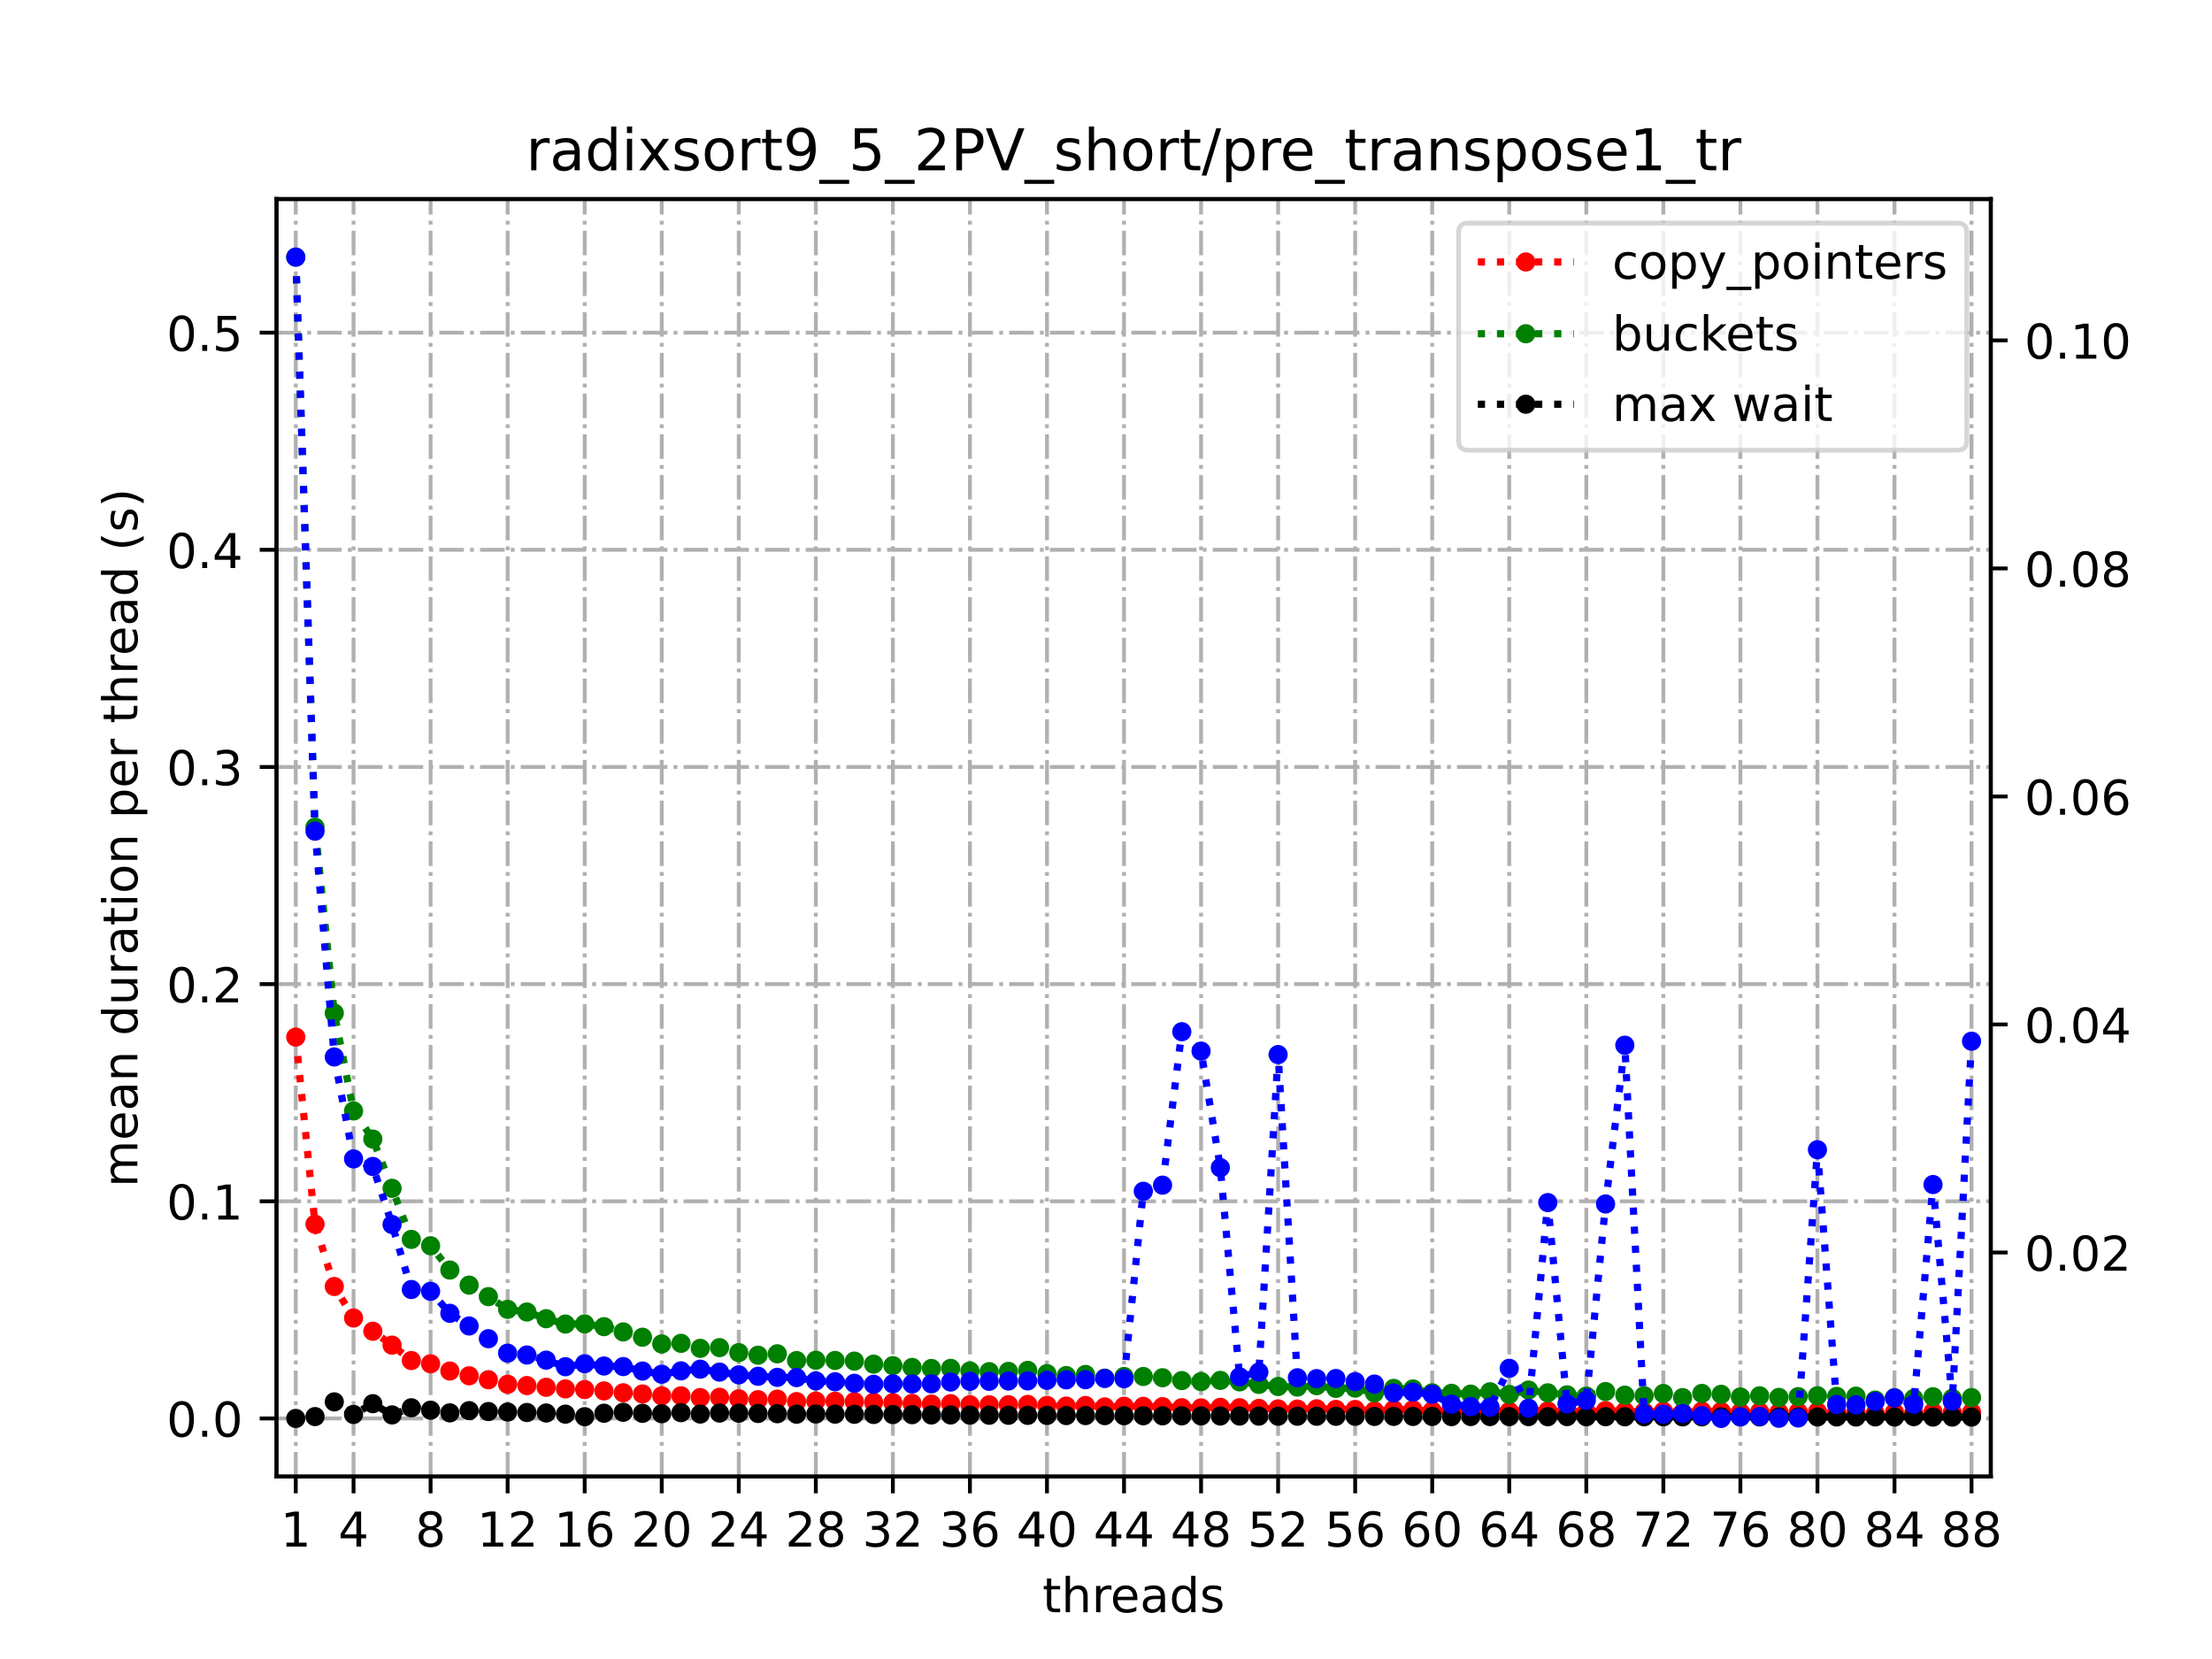 <?xml version="1.0" encoding="utf-8" standalone="no"?>
<!DOCTYPE svg PUBLIC "-//W3C//DTD SVG 1.1//EN"
  "http://www.w3.org/Graphics/SVG/1.1/DTD/svg11.dtd">
<!-- Created with matplotlib (https://matplotlib.org/) -->
<svg height="345.6pt" version="1.1" viewBox="0 0 460.8 345.6" width="460.8pt" xmlns="http://www.w3.org/2000/svg" xmlns:xlink="http://www.w3.org/1999/xlink">
 <defs>
  <style type="text/css">*{stroke-linecap:butt;stroke-linejoin:round;}</style>
 </defs>
 <g id="figure_1">
  <g id="patch_1">
   <path d="M 0 345.6 
L 460.8 345.6 
L 460.8 0 
L 0 0 
z
" style="fill:#ffffff;"/>
  </g>
  <g id="axes_1">
   <g id="patch_2">
    <path d="M 57.6 307.584 
L 414.72 307.584 
L 414.72 41.472 
L 57.6 41.472 
z
" style="fill:#ffffff;"/>
   </g>
   <g id="matplotlib.axis_1">
    <g id="xtick_1">
     <g id="line2d_1">
      <path clip-path="url(#pe40bbf877c)" d="M 61.613 307.584 
L 61.613 41.472 
" style="fill:none;stroke:#b0b0b0;stroke-dasharray:5.12,1.28,0.8,1.28;stroke-dashoffset:0;stroke-width:0.8;"/>
     </g>
     <g id="line2d_2">
      <defs>
       <path d="M 0 0 
L 0 3.5 
" id="m33cb19105d" style="stroke:#000000;stroke-width:0.8;"/>
      </defs>
      <g>
       <use style="stroke:#000000;stroke-width:0.8;" x="61.613" xlink:href="#m33cb19105d" y="307.584"/>
      </g>
     </g>
     <g id="text_1">
      <!-- 1 -->
      <g transform="translate(58.431 322.182)scale(0.1 -0.1)">
       <defs>
        <path d="M 12.406 8.297 
L 28.516 8.297 
L 28.516 63.922 
L 10.984 60.406 
L 10.984 69.391 
L 28.422 72.906 
L 38.281 72.906 
L 38.281 8.297 
L 54.391 8.297 
L 54.391 0 
L 12.406 0 
z
" id="DejaVuSans-49"/>
       </defs>
       <use xlink:href="#DejaVuSans-49"/>
      </g>
     </g>
    </g>
    <g id="xtick_2">
     <g id="line2d_3">
      <path clip-path="url(#pe40bbf877c)" d="M 73.65 307.584 
L 73.65 41.472 
" style="fill:none;stroke:#b0b0b0;stroke-dasharray:5.12,1.28,0.8,1.28;stroke-dashoffset:0;stroke-width:0.8;"/>
     </g>
     <g id="line2d_4">
      <g>
       <use style="stroke:#000000;stroke-width:0.8;" x="73.65" xlink:href="#m33cb19105d" y="307.584"/>
      </g>
     </g>
     <g id="text_2">
      <!-- 4 -->
      <g transform="translate(70.469 322.182)scale(0.1 -0.1)">
       <defs>
        <path d="M 37.797 64.312 
L 12.891 25.391 
L 37.797 25.391 
z
M 35.203 72.906 
L 47.609 72.906 
L 47.609 25.391 
L 58.016 25.391 
L 58.016 17.188 
L 47.609 17.188 
L 47.609 0 
L 37.797 0 
L 37.797 17.188 
L 4.891 17.188 
L 4.891 26.703 
z
" id="DejaVuSans-52"/>
       </defs>
       <use xlink:href="#DejaVuSans-52"/>
      </g>
     </g>
    </g>
    <g id="xtick_3">
     <g id="line2d_5">
      <path clip-path="url(#pe40bbf877c)" d="M 89.701 307.584 
L 89.701 41.472 
" style="fill:none;stroke:#b0b0b0;stroke-dasharray:5.12,1.28,0.8,1.28;stroke-dashoffset:0;stroke-width:0.8;"/>
     </g>
     <g id="line2d_6">
      <g>
       <use style="stroke:#000000;stroke-width:0.8;" x="89.701" xlink:href="#m33cb19105d" y="307.584"/>
      </g>
     </g>
     <g id="text_3">
      <!-- 8 -->
      <g transform="translate(86.519 322.182)scale(0.1 -0.1)">
       <defs>
        <path d="M 31.781 34.625 
Q 24.75 34.625 20.719 30.859 
Q 16.703 27.094 16.703 20.516 
Q 16.703 13.922 20.719 10.156 
Q 24.75 6.391 31.781 6.391 
Q 38.812 6.391 42.859 10.172 
Q 46.922 13.969 46.922 20.516 
Q 46.922 27.094 42.891 30.859 
Q 38.875 34.625 31.781 34.625 
z
M 21.922 38.812 
Q 15.578 40.375 12.031 44.719 
Q 8.5 49.078 8.5 55.328 
Q 8.5 64.062 14.719 69.141 
Q 20.953 74.219 31.781 74.219 
Q 42.672 74.219 48.875 69.141 
Q 55.078 64.062 55.078 55.328 
Q 55.078 49.078 51.531 44.719 
Q 48 40.375 41.703 38.812 
Q 48.828 37.156 52.797 32.312 
Q 56.781 27.484 56.781 20.516 
Q 56.781 9.906 50.312 4.234 
Q 43.844 -1.422 31.781 -1.422 
Q 19.734 -1.422 13.25 4.234 
Q 6.781 9.906 6.781 20.516 
Q 6.781 27.484 10.781 32.312 
Q 14.797 37.156 21.922 38.812 
z
M 18.312 54.391 
Q 18.312 48.734 21.844 45.562 
Q 25.391 42.391 31.781 42.391 
Q 38.141 42.391 41.719 45.562 
Q 45.312 48.734 45.312 54.391 
Q 45.312 60.062 41.719 63.234 
Q 38.141 66.406 31.781 66.406 
Q 25.391 66.406 21.844 63.234 
Q 18.312 60.062 18.312 54.391 
z
" id="DejaVuSans-56"/>
       </defs>
       <use xlink:href="#DejaVuSans-56"/>
      </g>
     </g>
    </g>
    <g id="xtick_4">
     <g id="line2d_7">
      <path clip-path="url(#pe40bbf877c)" d="M 105.751 307.584 
L 105.751 41.472 
" style="fill:none;stroke:#b0b0b0;stroke-dasharray:5.12,1.28,0.8,1.28;stroke-dashoffset:0;stroke-width:0.8;"/>
     </g>
     <g id="line2d_8">
      <g>
       <use style="stroke:#000000;stroke-width:0.8;" x="105.751" xlink:href="#m33cb19105d" y="307.584"/>
      </g>
     </g>
     <g id="text_4">
      <!-- 12 -->
      <g transform="translate(99.389 322.182)scale(0.1 -0.1)">
       <defs>
        <path d="M 19.188 8.297 
L 53.609 8.297 
L 53.609 0 
L 7.328 0 
L 7.328 8.297 
Q 12.938 14.109 22.625 23.891 
Q 32.328 33.688 34.812 36.531 
Q 39.547 41.844 41.422 45.531 
Q 43.312 49.219 43.312 52.781 
Q 43.312 58.594 39.234 62.25 
Q 35.156 65.922 28.609 65.922 
Q 23.969 65.922 18.812 64.312 
Q 13.672 62.703 7.812 59.422 
L 7.812 69.391 
Q 13.766 71.781 18.938 73 
Q 24.125 74.219 28.422 74.219 
Q 39.75 74.219 46.484 68.547 
Q 53.219 62.891 53.219 53.422 
Q 53.219 48.922 51.531 44.891 
Q 49.859 40.875 45.406 35.406 
Q 44.188 33.984 37.641 27.219 
Q 31.109 20.453 19.188 8.297 
z
" id="DejaVuSans-50"/>
       </defs>
       <use xlink:href="#DejaVuSans-49"/>
       <use x="63.623" xlink:href="#DejaVuSans-50"/>
      </g>
     </g>
    </g>
    <g id="xtick_5">
     <g id="line2d_9">
      <path clip-path="url(#pe40bbf877c)" d="M 121.801 307.584 
L 121.801 41.472 
" style="fill:none;stroke:#b0b0b0;stroke-dasharray:5.12,1.28,0.8,1.28;stroke-dashoffset:0;stroke-width:0.8;"/>
     </g>
     <g id="line2d_10">
      <g>
       <use style="stroke:#000000;stroke-width:0.8;" x="121.801" xlink:href="#m33cb19105d" y="307.584"/>
      </g>
     </g>
     <g id="text_5">
      <!-- 16 -->
      <g transform="translate(115.439 322.182)scale(0.1 -0.1)">
       <defs>
        <path d="M 33.016 40.375 
Q 26.375 40.375 22.484 35.828 
Q 18.609 31.297 18.609 23.391 
Q 18.609 15.531 22.484 10.953 
Q 26.375 6.391 33.016 6.391 
Q 39.656 6.391 43.531 10.953 
Q 47.406 15.531 47.406 23.391 
Q 47.406 31.297 43.531 35.828 
Q 39.656 40.375 33.016 40.375 
z
M 52.594 71.297 
L 52.594 62.312 
Q 48.875 64.062 45.094 64.984 
Q 41.312 65.922 37.594 65.922 
Q 27.828 65.922 22.672 59.328 
Q 17.531 52.734 16.797 39.406 
Q 19.672 43.656 24.016 45.922 
Q 28.375 48.188 33.594 48.188 
Q 44.578 48.188 50.953 41.516 
Q 57.328 34.859 57.328 23.391 
Q 57.328 12.156 50.688 5.359 
Q 44.047 -1.422 33.016 -1.422 
Q 20.359 -1.422 13.672 8.266 
Q 6.984 17.969 6.984 36.375 
Q 6.984 53.656 15.188 63.938 
Q 23.391 74.219 37.203 74.219 
Q 40.922 74.219 44.703 73.484 
Q 48.484 72.75 52.594 71.297 
z
" id="DejaVuSans-54"/>
       </defs>
       <use xlink:href="#DejaVuSans-49"/>
       <use x="63.623" xlink:href="#DejaVuSans-54"/>
      </g>
     </g>
    </g>
    <g id="xtick_6">
     <g id="line2d_11">
      <path clip-path="url(#pe40bbf877c)" d="M 137.852 307.584 
L 137.852 41.472 
" style="fill:none;stroke:#b0b0b0;stroke-dasharray:5.12,1.28,0.8,1.28;stroke-dashoffset:0;stroke-width:0.8;"/>
     </g>
     <g id="line2d_12">
      <g>
       <use style="stroke:#000000;stroke-width:0.8;" x="137.852" xlink:href="#m33cb19105d" y="307.584"/>
      </g>
     </g>
     <g id="text_6">
      <!-- 20 -->
      <g transform="translate(131.489 322.182)scale(0.1 -0.1)">
       <defs>
        <path d="M 31.781 66.406 
Q 24.172 66.406 20.328 58.906 
Q 16.5 51.422 16.5 36.375 
Q 16.5 21.391 20.328 13.891 
Q 24.172 6.391 31.781 6.391 
Q 39.453 6.391 43.281 13.891 
Q 47.125 21.391 47.125 36.375 
Q 47.125 51.422 43.281 58.906 
Q 39.453 66.406 31.781 66.406 
z
M 31.781 74.219 
Q 44.047 74.219 50.516 64.516 
Q 56.984 54.828 56.984 36.375 
Q 56.984 17.969 50.516 8.266 
Q 44.047 -1.422 31.781 -1.422 
Q 19.531 -1.422 13.062 8.266 
Q 6.594 17.969 6.594 36.375 
Q 6.594 54.828 13.062 64.516 
Q 19.531 74.219 31.781 74.219 
z
" id="DejaVuSans-48"/>
       </defs>
       <use xlink:href="#DejaVuSans-50"/>
       <use x="63.623" xlink:href="#DejaVuSans-48"/>
      </g>
     </g>
    </g>
    <g id="xtick_7">
     <g id="line2d_13">
      <path clip-path="url(#pe40bbf877c)" d="M 153.902 307.584 
L 153.902 41.472 
" style="fill:none;stroke:#b0b0b0;stroke-dasharray:5.12,1.28,0.8,1.28;stroke-dashoffset:0;stroke-width:0.8;"/>
     </g>
     <g id="line2d_14">
      <g>
       <use style="stroke:#000000;stroke-width:0.8;" x="153.902" xlink:href="#m33cb19105d" y="307.584"/>
      </g>
     </g>
     <g id="text_7">
      <!-- 24 -->
      <g transform="translate(147.54 322.182)scale(0.1 -0.1)">
       <use xlink:href="#DejaVuSans-50"/>
       <use x="63.623" xlink:href="#DejaVuSans-52"/>
      </g>
     </g>
    </g>
    <g id="xtick_8">
     <g id="line2d_15">
      <path clip-path="url(#pe40bbf877c)" d="M 169.952 307.584 
L 169.952 41.472 
" style="fill:none;stroke:#b0b0b0;stroke-dasharray:5.12,1.28,0.8,1.28;stroke-dashoffset:0;stroke-width:0.8;"/>
     </g>
     <g id="line2d_16">
      <g>
       <use style="stroke:#000000;stroke-width:0.8;" x="169.952" xlink:href="#m33cb19105d" y="307.584"/>
      </g>
     </g>
     <g id="text_8">
      <!-- 28 -->
      <g transform="translate(163.59 322.182)scale(0.1 -0.1)">
       <use xlink:href="#DejaVuSans-50"/>
       <use x="63.623" xlink:href="#DejaVuSans-56"/>
      </g>
     </g>
    </g>
    <g id="xtick_9">
     <g id="line2d_17">
      <path clip-path="url(#pe40bbf877c)" d="M 186.003 307.584 
L 186.003 41.472 
" style="fill:none;stroke:#b0b0b0;stroke-dasharray:5.12,1.28,0.8,1.28;stroke-dashoffset:0;stroke-width:0.8;"/>
     </g>
     <g id="line2d_18">
      <g>
       <use style="stroke:#000000;stroke-width:0.8;" x="186.003" xlink:href="#m33cb19105d" y="307.584"/>
      </g>
     </g>
     <g id="text_9">
      <!-- 32 -->
      <g transform="translate(179.64 322.182)scale(0.1 -0.1)">
       <defs>
        <path d="M 40.578 39.312 
Q 47.656 37.797 51.625 33 
Q 55.609 28.219 55.609 21.188 
Q 55.609 10.406 48.188 4.484 
Q 40.766 -1.422 27.094 -1.422 
Q 22.516 -1.422 17.656 -0.516 
Q 12.797 0.391 7.625 2.203 
L 7.625 11.719 
Q 11.719 9.328 16.594 8.109 
Q 21.484 6.891 26.812 6.891 
Q 36.078 6.891 40.938 10.547 
Q 45.797 14.203 45.797 21.188 
Q 45.797 27.641 41.281 31.266 
Q 36.766 34.906 28.719 34.906 
L 20.219 34.906 
L 20.219 43.016 
L 29.109 43.016 
Q 36.375 43.016 40.234 45.922 
Q 44.094 48.828 44.094 54.297 
Q 44.094 59.906 40.109 62.906 
Q 36.141 65.922 28.719 65.922 
Q 24.656 65.922 20.016 65.031 
Q 15.375 64.156 9.812 62.312 
L 9.812 71.094 
Q 15.438 72.656 20.344 73.438 
Q 25.25 74.219 29.594 74.219 
Q 40.828 74.219 47.359 69.109 
Q 53.906 64.016 53.906 55.328 
Q 53.906 49.266 50.438 45.094 
Q 46.969 40.922 40.578 39.312 
z
" id="DejaVuSans-51"/>
       </defs>
       <use xlink:href="#DejaVuSans-51"/>
       <use x="63.623" xlink:href="#DejaVuSans-50"/>
      </g>
     </g>
    </g>
    <g id="xtick_10">
     <g id="line2d_19">
      <path clip-path="url(#pe40bbf877c)" d="M 202.053 307.584 
L 202.053 41.472 
" style="fill:none;stroke:#b0b0b0;stroke-dasharray:5.12,1.28,0.8,1.28;stroke-dashoffset:0;stroke-width:0.8;"/>
     </g>
     <g id="line2d_20">
      <g>
       <use style="stroke:#000000;stroke-width:0.8;" x="202.053" xlink:href="#m33cb19105d" y="307.584"/>
      </g>
     </g>
     <g id="text_10">
      <!-- 36 -->
      <g transform="translate(195.691 322.182)scale(0.1 -0.1)">
       <use xlink:href="#DejaVuSans-51"/>
       <use x="63.623" xlink:href="#DejaVuSans-54"/>
      </g>
     </g>
    </g>
    <g id="xtick_11">
     <g id="line2d_21">
      <path clip-path="url(#pe40bbf877c)" d="M 218.103 307.584 
L 218.103 41.472 
" style="fill:none;stroke:#b0b0b0;stroke-dasharray:5.12,1.28,0.8,1.28;stroke-dashoffset:0;stroke-width:0.8;"/>
     </g>
     <g id="line2d_22">
      <g>
       <use style="stroke:#000000;stroke-width:0.8;" x="218.103" xlink:href="#m33cb19105d" y="307.584"/>
      </g>
     </g>
     <g id="text_11">
      <!-- 40 -->
      <g transform="translate(211.741 322.182)scale(0.1 -0.1)">
       <use xlink:href="#DejaVuSans-52"/>
       <use x="63.623" xlink:href="#DejaVuSans-48"/>
      </g>
     </g>
    </g>
    <g id="xtick_12">
     <g id="line2d_23">
      <path clip-path="url(#pe40bbf877c)" d="M 234.154 307.584 
L 234.154 41.472 
" style="fill:none;stroke:#b0b0b0;stroke-dasharray:5.12,1.28,0.8,1.28;stroke-dashoffset:0;stroke-width:0.8;"/>
     </g>
     <g id="line2d_24">
      <g>
       <use style="stroke:#000000;stroke-width:0.8;" x="234.154" xlink:href="#m33cb19105d" y="307.584"/>
      </g>
     </g>
     <g id="text_12">
      <!-- 44 -->
      <g transform="translate(227.791 322.182)scale(0.1 -0.1)">
       <use xlink:href="#DejaVuSans-52"/>
       <use x="63.623" xlink:href="#DejaVuSans-52"/>
      </g>
     </g>
    </g>
    <g id="xtick_13">
     <g id="line2d_25">
      <path clip-path="url(#pe40bbf877c)" d="M 250.204 307.584 
L 250.204 41.472 
" style="fill:none;stroke:#b0b0b0;stroke-dasharray:5.12,1.28,0.8,1.28;stroke-dashoffset:0;stroke-width:0.8;"/>
     </g>
     <g id="line2d_26">
      <g>
       <use style="stroke:#000000;stroke-width:0.8;" x="250.204" xlink:href="#m33cb19105d" y="307.584"/>
      </g>
     </g>
     <g id="text_13">
      <!-- 48 -->
      <g transform="translate(243.842 322.182)scale(0.1 -0.1)">
       <use xlink:href="#DejaVuSans-52"/>
       <use x="63.623" xlink:href="#DejaVuSans-56"/>
      </g>
     </g>
    </g>
    <g id="xtick_14">
     <g id="line2d_27">
      <path clip-path="url(#pe40bbf877c)" d="M 266.254 307.584 
L 266.254 41.472 
" style="fill:none;stroke:#b0b0b0;stroke-dasharray:5.12,1.28,0.8,1.28;stroke-dashoffset:0;stroke-width:0.8;"/>
     </g>
     <g id="line2d_28">
      <g>
       <use style="stroke:#000000;stroke-width:0.8;" x="266.254" xlink:href="#m33cb19105d" y="307.584"/>
      </g>
     </g>
     <g id="text_14">
      <!-- 52 -->
      <g transform="translate(259.892 322.182)scale(0.1 -0.1)">
       <defs>
        <path d="M 10.797 72.906 
L 49.516 72.906 
L 49.516 64.594 
L 19.828 64.594 
L 19.828 46.734 
Q 21.969 47.469 24.109 47.828 
Q 26.266 48.188 28.422 48.188 
Q 40.625 48.188 47.75 41.5 
Q 54.891 34.812 54.891 23.391 
Q 54.891 11.625 47.562 5.094 
Q 40.234 -1.422 26.906 -1.422 
Q 22.312 -1.422 17.547 -0.641 
Q 12.797 0.141 7.719 1.703 
L 7.719 11.625 
Q 12.109 9.234 16.797 8.062 
Q 21.484 6.891 26.703 6.891 
Q 35.156 6.891 40.078 11.328 
Q 45.016 15.766 45.016 23.391 
Q 45.016 31 40.078 35.438 
Q 35.156 39.891 26.703 39.891 
Q 22.75 39.891 18.812 39.016 
Q 14.891 38.141 10.797 36.281 
z
" id="DejaVuSans-53"/>
       </defs>
       <use xlink:href="#DejaVuSans-53"/>
       <use x="63.623" xlink:href="#DejaVuSans-50"/>
      </g>
     </g>
    </g>
    <g id="xtick_15">
     <g id="line2d_29">
      <path clip-path="url(#pe40bbf877c)" d="M 282.305 307.584 
L 282.305 41.472 
" style="fill:none;stroke:#b0b0b0;stroke-dasharray:5.12,1.28,0.8,1.28;stroke-dashoffset:0;stroke-width:0.8;"/>
     </g>
     <g id="line2d_30">
      <g>
       <use style="stroke:#000000;stroke-width:0.8;" x="282.305" xlink:href="#m33cb19105d" y="307.584"/>
      </g>
     </g>
     <g id="text_15">
      <!-- 56 -->
      <g transform="translate(275.942 322.182)scale(0.1 -0.1)">
       <use xlink:href="#DejaVuSans-53"/>
       <use x="63.623" xlink:href="#DejaVuSans-54"/>
      </g>
     </g>
    </g>
    <g id="xtick_16">
     <g id="line2d_31">
      <path clip-path="url(#pe40bbf877c)" d="M 298.355 307.584 
L 298.355 41.472 
" style="fill:none;stroke:#b0b0b0;stroke-dasharray:5.12,1.28,0.8,1.28;stroke-dashoffset:0;stroke-width:0.8;"/>
     </g>
     <g id="line2d_32">
      <g>
       <use style="stroke:#000000;stroke-width:0.8;" x="298.355" xlink:href="#m33cb19105d" y="307.584"/>
      </g>
     </g>
     <g id="text_16">
      <!-- 60 -->
      <g transform="translate(291.993 322.182)scale(0.1 -0.1)">
       <use xlink:href="#DejaVuSans-54"/>
       <use x="63.623" xlink:href="#DejaVuSans-48"/>
      </g>
     </g>
    </g>
    <g id="xtick_17">
     <g id="line2d_33">
      <path clip-path="url(#pe40bbf877c)" d="M 314.405 307.584 
L 314.405 41.472 
" style="fill:none;stroke:#b0b0b0;stroke-dasharray:5.12,1.28,0.8,1.28;stroke-dashoffset:0;stroke-width:0.8;"/>
     </g>
     <g id="line2d_34">
      <g>
       <use style="stroke:#000000;stroke-width:0.8;" x="314.405" xlink:href="#m33cb19105d" y="307.584"/>
      </g>
     </g>
     <g id="text_17">
      <!-- 64 -->
      <g transform="translate(308.043 322.182)scale(0.1 -0.1)">
       <use xlink:href="#DejaVuSans-54"/>
       <use x="63.623" xlink:href="#DejaVuSans-52"/>
      </g>
     </g>
    </g>
    <g id="xtick_18">
     <g id="line2d_35">
      <path clip-path="url(#pe40bbf877c)" d="M 330.456 307.584 
L 330.456 41.472 
" style="fill:none;stroke:#b0b0b0;stroke-dasharray:5.12,1.28,0.8,1.28;stroke-dashoffset:0;stroke-width:0.8;"/>
     </g>
     <g id="line2d_36">
      <g>
       <use style="stroke:#000000;stroke-width:0.8;" x="330.456" xlink:href="#m33cb19105d" y="307.584"/>
      </g>
     </g>
     <g id="text_18">
      <!-- 68 -->
      <g transform="translate(324.093 322.182)scale(0.1 -0.1)">
       <use xlink:href="#DejaVuSans-54"/>
       <use x="63.623" xlink:href="#DejaVuSans-56"/>
      </g>
     </g>
    </g>
    <g id="xtick_19">
     <g id="line2d_37">
      <path clip-path="url(#pe40bbf877c)" d="M 346.506 307.584 
L 346.506 41.472 
" style="fill:none;stroke:#b0b0b0;stroke-dasharray:5.12,1.28,0.8,1.28;stroke-dashoffset:0;stroke-width:0.8;"/>
     </g>
     <g id="line2d_38">
      <g>
       <use style="stroke:#000000;stroke-width:0.8;" x="346.506" xlink:href="#m33cb19105d" y="307.584"/>
      </g>
     </g>
     <g id="text_19">
      <!-- 72 -->
      <g transform="translate(340.144 322.182)scale(0.1 -0.1)">
       <defs>
        <path d="M 8.203 72.906 
L 55.078 72.906 
L 55.078 68.703 
L 28.609 0 
L 18.312 0 
L 43.219 64.594 
L 8.203 64.594 
z
" id="DejaVuSans-55"/>
       </defs>
       <use xlink:href="#DejaVuSans-55"/>
       <use x="63.623" xlink:href="#DejaVuSans-50"/>
      </g>
     </g>
    </g>
    <g id="xtick_20">
     <g id="line2d_39">
      <path clip-path="url(#pe40bbf877c)" d="M 362.556 307.584 
L 362.556 41.472 
" style="fill:none;stroke:#b0b0b0;stroke-dasharray:5.12,1.28,0.8,1.28;stroke-dashoffset:0;stroke-width:0.8;"/>
     </g>
     <g id="line2d_40">
      <g>
       <use style="stroke:#000000;stroke-width:0.8;" x="362.556" xlink:href="#m33cb19105d" y="307.584"/>
      </g>
     </g>
     <g id="text_20">
      <!-- 76 -->
      <g transform="translate(356.194 322.182)scale(0.1 -0.1)">
       <use xlink:href="#DejaVuSans-55"/>
       <use x="63.623" xlink:href="#DejaVuSans-54"/>
      </g>
     </g>
    </g>
    <g id="xtick_21">
     <g id="line2d_41">
      <path clip-path="url(#pe40bbf877c)" d="M 378.607 307.584 
L 378.607 41.472 
" style="fill:none;stroke:#b0b0b0;stroke-dasharray:5.12,1.28,0.8,1.28;stroke-dashoffset:0;stroke-width:0.8;"/>
     </g>
     <g id="line2d_42">
      <g>
       <use style="stroke:#000000;stroke-width:0.8;" x="378.607" xlink:href="#m33cb19105d" y="307.584"/>
      </g>
     </g>
     <g id="text_21">
      <!-- 80 -->
      <g transform="translate(372.244 322.182)scale(0.1 -0.1)">
       <use xlink:href="#DejaVuSans-56"/>
       <use x="63.623" xlink:href="#DejaVuSans-48"/>
      </g>
     </g>
    </g>
    <g id="xtick_22">
     <g id="line2d_43">
      <path clip-path="url(#pe40bbf877c)" d="M 394.657 307.584 
L 394.657 41.472 
" style="fill:none;stroke:#b0b0b0;stroke-dasharray:5.12,1.28,0.8,1.28;stroke-dashoffset:0;stroke-width:0.8;"/>
     </g>
     <g id="line2d_44">
      <g>
       <use style="stroke:#000000;stroke-width:0.8;" x="394.657" xlink:href="#m33cb19105d" y="307.584"/>
      </g>
     </g>
     <g id="text_22">
      <!-- 84 -->
      <g transform="translate(388.295 322.182)scale(0.1 -0.1)">
       <use xlink:href="#DejaVuSans-56"/>
       <use x="63.623" xlink:href="#DejaVuSans-52"/>
      </g>
     </g>
    </g>
    <g id="xtick_23">
     <g id="line2d_45">
      <path clip-path="url(#pe40bbf877c)" d="M 410.707 307.584 
L 410.707 41.472 
" style="fill:none;stroke:#b0b0b0;stroke-dasharray:5.12,1.28,0.8,1.28;stroke-dashoffset:0;stroke-width:0.8;"/>
     </g>
     <g id="line2d_46">
      <g>
       <use style="stroke:#000000;stroke-width:0.8;" x="410.707" xlink:href="#m33cb19105d" y="307.584"/>
      </g>
     </g>
     <g id="text_23">
      <!-- 88 -->
      <g transform="translate(404.345 322.182)scale(0.1 -0.1)">
       <use xlink:href="#DejaVuSans-56"/>
       <use x="63.623" xlink:href="#DejaVuSans-56"/>
      </g>
     </g>
    </g>
    <g id="text_24">
     <!-- threads -->
     <g transform="translate(217.169 335.861)scale(0.1 -0.1)">
      <defs>
       <path d="M 18.312 70.219 
L 18.312 54.688 
L 36.812 54.688 
L 36.812 47.703 
L 18.312 47.703 
L 18.312 18.016 
Q 18.312 11.328 20.141 9.422 
Q 21.969 7.516 27.594 7.516 
L 36.812 7.516 
L 36.812 0 
L 27.594 0 
Q 17.188 0 13.234 3.875 
Q 9.281 7.766 9.281 18.016 
L 9.281 47.703 
L 2.688 47.703 
L 2.688 54.688 
L 9.281 54.688 
L 9.281 70.219 
z
" id="DejaVuSans-116"/>
       <path d="M 54.891 33.016 
L 54.891 0 
L 45.906 0 
L 45.906 32.719 
Q 45.906 40.484 42.875 44.328 
Q 39.844 48.188 33.797 48.188 
Q 26.516 48.188 22.312 43.547 
Q 18.109 38.922 18.109 30.906 
L 18.109 0 
L 9.078 0 
L 9.078 75.984 
L 18.109 75.984 
L 18.109 46.188 
Q 21.344 51.125 25.703 53.562 
Q 30.078 56 35.797 56 
Q 45.219 56 50.047 50.172 
Q 54.891 44.344 54.891 33.016 
z
" id="DejaVuSans-104"/>
       <path d="M 41.109 46.297 
Q 39.594 47.172 37.812 47.578 
Q 36.031 48 33.891 48 
Q 26.266 48 22.188 43.047 
Q 18.109 38.094 18.109 28.812 
L 18.109 0 
L 9.078 0 
L 9.078 54.688 
L 18.109 54.688 
L 18.109 46.188 
Q 20.953 51.172 25.484 53.578 
Q 30.031 56 36.531 56 
Q 37.453 56 38.578 55.875 
Q 39.703 55.766 41.062 55.516 
z
" id="DejaVuSans-114"/>
       <path d="M 56.203 29.594 
L 56.203 25.203 
L 14.891 25.203 
Q 15.484 15.922 20.484 11.062 
Q 25.484 6.203 34.422 6.203 
Q 39.594 6.203 44.453 7.469 
Q 49.312 8.734 54.109 11.281 
L 54.109 2.781 
Q 49.266 0.734 44.188 -0.344 
Q 39.109 -1.422 33.891 -1.422 
Q 20.797 -1.422 13.156 6.188 
Q 5.516 13.812 5.516 26.812 
Q 5.516 40.234 12.766 48.109 
Q 20.016 56 32.328 56 
Q 43.359 56 49.781 48.891 
Q 56.203 41.797 56.203 29.594 
z
M 47.219 32.234 
Q 47.125 39.594 43.094 43.984 
Q 39.062 48.391 32.422 48.391 
Q 24.906 48.391 20.391 44.141 
Q 15.875 39.891 15.188 32.172 
z
" id="DejaVuSans-101"/>
       <path d="M 34.281 27.484 
Q 23.391 27.484 19.188 25 
Q 14.984 22.516 14.984 16.5 
Q 14.984 11.719 18.141 8.906 
Q 21.297 6.109 26.703 6.109 
Q 34.188 6.109 38.703 11.406 
Q 43.219 16.703 43.219 25.484 
L 43.219 27.484 
z
M 52.203 31.203 
L 52.203 0 
L 43.219 0 
L 43.219 8.297 
Q 40.141 3.328 35.547 0.953 
Q 30.953 -1.422 24.312 -1.422 
Q 15.922 -1.422 10.953 3.297 
Q 6 8.016 6 15.922 
Q 6 25.141 12.172 29.828 
Q 18.359 34.516 30.609 34.516 
L 43.219 34.516 
L 43.219 35.406 
Q 43.219 41.609 39.141 45 
Q 35.062 48.391 27.688 48.391 
Q 23 48.391 18.547 47.266 
Q 14.109 46.141 10.016 43.891 
L 10.016 52.203 
Q 14.938 54.109 19.578 55.047 
Q 24.219 56 28.609 56 
Q 40.484 56 46.344 49.844 
Q 52.203 43.703 52.203 31.203 
z
" id="DejaVuSans-97"/>
       <path d="M 45.406 46.391 
L 45.406 75.984 
L 54.391 75.984 
L 54.391 0 
L 45.406 0 
L 45.406 8.203 
Q 42.578 3.328 38.25 0.953 
Q 33.938 -1.422 27.875 -1.422 
Q 17.969 -1.422 11.734 6.484 
Q 5.516 14.406 5.516 27.297 
Q 5.516 40.188 11.734 48.094 
Q 17.969 56 27.875 56 
Q 33.938 56 38.25 53.625 
Q 42.578 51.266 45.406 46.391 
z
M 14.797 27.297 
Q 14.797 17.391 18.875 11.75 
Q 22.953 6.109 30.078 6.109 
Q 37.203 6.109 41.297 11.75 
Q 45.406 17.391 45.406 27.297 
Q 45.406 37.203 41.297 42.844 
Q 37.203 48.484 30.078 48.484 
Q 22.953 48.484 18.875 42.844 
Q 14.797 37.203 14.797 27.297 
z
" id="DejaVuSans-100"/>
       <path d="M 44.281 53.078 
L 44.281 44.578 
Q 40.484 46.531 36.375 47.5 
Q 32.281 48.484 27.875 48.484 
Q 21.188 48.484 17.844 46.438 
Q 14.5 44.391 14.5 40.281 
Q 14.5 37.156 16.891 35.375 
Q 19.281 33.594 26.516 31.984 
L 29.594 31.297 
Q 39.156 29.25 43.188 25.516 
Q 47.219 21.781 47.219 15.094 
Q 47.219 7.469 41.188 3.016 
Q 35.156 -1.422 24.609 -1.422 
Q 20.219 -1.422 15.453 -0.562 
Q 10.688 0.297 5.422 2 
L 5.422 11.281 
Q 10.406 8.688 15.234 7.391 
Q 20.062 6.109 24.812 6.109 
Q 31.156 6.109 34.562 8.281 
Q 37.984 10.453 37.984 14.406 
Q 37.984 18.062 35.516 20.016 
Q 33.062 21.969 24.703 23.781 
L 21.578 24.516 
Q 13.234 26.266 9.516 29.906 
Q 5.812 33.547 5.812 39.891 
Q 5.812 47.609 11.281 51.797 
Q 16.75 56 26.812 56 
Q 31.781 56 36.172 55.266 
Q 40.578 54.547 44.281 53.078 
z
" id="DejaVuSans-115"/>
      </defs>
      <use xlink:href="#DejaVuSans-116"/>
      <use x="39.209" xlink:href="#DejaVuSans-104"/>
      <use x="102.588" xlink:href="#DejaVuSans-114"/>
      <use x="141.451" xlink:href="#DejaVuSans-101"/>
      <use x="202.975" xlink:href="#DejaVuSans-97"/>
      <use x="264.254" xlink:href="#DejaVuSans-100"/>
      <use x="327.73" xlink:href="#DejaVuSans-115"/>
     </g>
    </g>
   </g>
   <g id="matplotlib.axis_2">
    <g id="ytick_1">
     <g id="line2d_47">
      <path clip-path="url(#pe40bbf877c)" d="M 57.6 295.489 
L 414.72 295.489 
" style="fill:none;stroke:#b0b0b0;stroke-dasharray:5.12,1.28,0.8,1.28;stroke-dashoffset:0;stroke-width:0.8;"/>
     </g>
     <g id="line2d_48">
      <defs>
       <path d="M 0 0 
L -3.5 0 
" id="m45a41492ea" style="stroke:#000000;stroke-width:0.8;"/>
      </defs>
      <g>
       <use style="stroke:#000000;stroke-width:0.8;" x="57.6" xlink:href="#m45a41492ea" y="295.489"/>
      </g>
     </g>
     <g id="text_25">
      <!-- 0.0 -->
      <g transform="translate(34.697 299.288)scale(0.1 -0.1)">
       <defs>
        <path d="M 10.688 12.406 
L 21 12.406 
L 21 0 
L 10.688 0 
z
" id="DejaVuSans-46"/>
       </defs>
       <use xlink:href="#DejaVuSans-48"/>
       <use x="63.623" xlink:href="#DejaVuSans-46"/>
       <use x="95.41" xlink:href="#DejaVuSans-48"/>
      </g>
     </g>
    </g>
    <g id="ytick_2">
     <g id="line2d_49">
      <path clip-path="url(#pe40bbf877c)" d="M 57.6 250.251 
L 414.72 250.251 
" style="fill:none;stroke:#b0b0b0;stroke-dasharray:5.12,1.28,0.8,1.28;stroke-dashoffset:0;stroke-width:0.8;"/>
     </g>
     <g id="line2d_50">
      <g>
       <use style="stroke:#000000;stroke-width:0.8;" x="57.6" xlink:href="#m45a41492ea" y="250.251"/>
      </g>
     </g>
     <g id="text_26">
      <!-- 0.1 -->
      <g transform="translate(34.697 254.05)scale(0.1 -0.1)">
       <use xlink:href="#DejaVuSans-48"/>
       <use x="63.623" xlink:href="#DejaVuSans-46"/>
       <use x="95.41" xlink:href="#DejaVuSans-49"/>
      </g>
     </g>
    </g>
    <g id="ytick_3">
     <g id="line2d_51">
      <path clip-path="url(#pe40bbf877c)" d="M 57.6 205.012 
L 414.72 205.012 
" style="fill:none;stroke:#b0b0b0;stroke-dasharray:5.12,1.28,0.8,1.28;stroke-dashoffset:0;stroke-width:0.8;"/>
     </g>
     <g id="line2d_52">
      <g>
       <use style="stroke:#000000;stroke-width:0.8;" x="57.6" xlink:href="#m45a41492ea" y="205.012"/>
      </g>
     </g>
     <g id="text_27">
      <!-- 0.2 -->
      <g transform="translate(34.697 208.812)scale(0.1 -0.1)">
       <use xlink:href="#DejaVuSans-48"/>
       <use x="63.623" xlink:href="#DejaVuSans-46"/>
       <use x="95.41" xlink:href="#DejaVuSans-50"/>
      </g>
     </g>
    </g>
    <g id="ytick_4">
     <g id="line2d_53">
      <path clip-path="url(#pe40bbf877c)" d="M 57.6 159.774 
L 414.72 159.774 
" style="fill:none;stroke:#b0b0b0;stroke-dasharray:5.12,1.28,0.8,1.28;stroke-dashoffset:0;stroke-width:0.8;"/>
     </g>
     <g id="line2d_54">
      <g>
       <use style="stroke:#000000;stroke-width:0.8;" x="57.6" xlink:href="#m45a41492ea" y="159.774"/>
      </g>
     </g>
     <g id="text_28">
      <!-- 0.3 -->
      <g transform="translate(34.697 163.573)scale(0.1 -0.1)">
       <use xlink:href="#DejaVuSans-48"/>
       <use x="63.623" xlink:href="#DejaVuSans-46"/>
       <use x="95.41" xlink:href="#DejaVuSans-51"/>
      </g>
     </g>
    </g>
    <g id="ytick_5">
     <g id="line2d_55">
      <path clip-path="url(#pe40bbf877c)" d="M 57.6 114.536 
L 414.72 114.536 
" style="fill:none;stroke:#b0b0b0;stroke-dasharray:5.12,1.28,0.8,1.28;stroke-dashoffset:0;stroke-width:0.8;"/>
     </g>
     <g id="line2d_56">
      <g>
       <use style="stroke:#000000;stroke-width:0.8;" x="57.6" xlink:href="#m45a41492ea" y="114.536"/>
      </g>
     </g>
     <g id="text_29">
      <!-- 0.4 -->
      <g transform="translate(34.697 118.335)scale(0.1 -0.1)">
       <use xlink:href="#DejaVuSans-48"/>
       <use x="63.623" xlink:href="#DejaVuSans-46"/>
       <use x="95.41" xlink:href="#DejaVuSans-52"/>
      </g>
     </g>
    </g>
    <g id="ytick_6">
     <g id="line2d_57">
      <path clip-path="url(#pe40bbf877c)" d="M 57.6 69.297 
L 414.72 69.297 
" style="fill:none;stroke:#b0b0b0;stroke-dasharray:5.12,1.28,0.8,1.28;stroke-dashoffset:0;stroke-width:0.8;"/>
     </g>
     <g id="line2d_58">
      <g>
       <use style="stroke:#000000;stroke-width:0.8;" x="57.6" xlink:href="#m45a41492ea" y="69.297"/>
      </g>
     </g>
     <g id="text_30">
      <!-- 0.5 -->
      <g transform="translate(34.697 73.097)scale(0.1 -0.1)">
       <use xlink:href="#DejaVuSans-48"/>
       <use x="63.623" xlink:href="#DejaVuSans-46"/>
       <use x="95.41" xlink:href="#DejaVuSans-53"/>
      </g>
     </g>
    </g>
    <g id="text_31">
     <!-- mean duration per thread (s) -->
     <g transform="translate(28.617 247.303)rotate(-90)scale(0.1 -0.1)">
      <defs>
       <path d="M 52 44.188 
Q 55.375 50.25 60.062 53.125 
Q 64.75 56 71.094 56 
Q 79.641 56 84.281 50.016 
Q 88.922 44.047 88.922 33.016 
L 88.922 0 
L 79.891 0 
L 79.891 32.719 
Q 79.891 40.578 77.094 44.375 
Q 74.312 48.188 68.609 48.188 
Q 61.625 48.188 57.562 43.547 
Q 53.516 38.922 53.516 30.906 
L 53.516 0 
L 44.484 0 
L 44.484 32.719 
Q 44.484 40.625 41.703 44.406 
Q 38.922 48.188 33.109 48.188 
Q 26.219 48.188 22.156 43.531 
Q 18.109 38.875 18.109 30.906 
L 18.109 0 
L 9.078 0 
L 9.078 54.688 
L 18.109 54.688 
L 18.109 46.188 
Q 21.188 51.219 25.484 53.609 
Q 29.781 56 35.688 56 
Q 41.656 56 45.828 52.969 
Q 50 49.953 52 44.188 
z
" id="DejaVuSans-109"/>
       <path d="M 54.891 33.016 
L 54.891 0 
L 45.906 0 
L 45.906 32.719 
Q 45.906 40.484 42.875 44.328 
Q 39.844 48.188 33.797 48.188 
Q 26.516 48.188 22.312 43.547 
Q 18.109 38.922 18.109 30.906 
L 18.109 0 
L 9.078 0 
L 9.078 54.688 
L 18.109 54.688 
L 18.109 46.188 
Q 21.344 51.125 25.703 53.562 
Q 30.078 56 35.797 56 
Q 45.219 56 50.047 50.172 
Q 54.891 44.344 54.891 33.016 
z
" id="DejaVuSans-110"/>
       <path id="DejaVuSans-32"/>
       <path d="M 8.5 21.578 
L 8.5 54.688 
L 17.484 54.688 
L 17.484 21.922 
Q 17.484 14.156 20.5 10.266 
Q 23.531 6.391 29.594 6.391 
Q 36.859 6.391 41.078 11.031 
Q 45.312 15.672 45.312 23.688 
L 45.312 54.688 
L 54.297 54.688 
L 54.297 0 
L 45.312 0 
L 45.312 8.406 
Q 42.047 3.422 37.719 1 
Q 33.406 -1.422 27.688 -1.422 
Q 18.266 -1.422 13.375 4.438 
Q 8.5 10.297 8.5 21.578 
z
M 31.109 56 
z
" id="DejaVuSans-117"/>
       <path d="M 9.422 54.688 
L 18.406 54.688 
L 18.406 0 
L 9.422 0 
z
M 9.422 75.984 
L 18.406 75.984 
L 18.406 64.594 
L 9.422 64.594 
z
" id="DejaVuSans-105"/>
       <path d="M 30.609 48.391 
Q 23.391 48.391 19.188 42.75 
Q 14.984 37.109 14.984 27.297 
Q 14.984 17.484 19.156 11.844 
Q 23.344 6.203 30.609 6.203 
Q 37.797 6.203 41.984 11.859 
Q 46.188 17.531 46.188 27.297 
Q 46.188 37.016 41.984 42.703 
Q 37.797 48.391 30.609 48.391 
z
M 30.609 56 
Q 42.328 56 49.016 48.375 
Q 55.719 40.766 55.719 27.297 
Q 55.719 13.875 49.016 6.219 
Q 42.328 -1.422 30.609 -1.422 
Q 18.844 -1.422 12.172 6.219 
Q 5.516 13.875 5.516 27.297 
Q 5.516 40.766 12.172 48.375 
Q 18.844 56 30.609 56 
z
" id="DejaVuSans-111"/>
       <path d="M 18.109 8.203 
L 18.109 -20.797 
L 9.078 -20.797 
L 9.078 54.688 
L 18.109 54.688 
L 18.109 46.391 
Q 20.953 51.266 25.266 53.625 
Q 29.594 56 35.594 56 
Q 45.562 56 51.781 48.094 
Q 58.016 40.188 58.016 27.297 
Q 58.016 14.406 51.781 6.484 
Q 45.562 -1.422 35.594 -1.422 
Q 29.594 -1.422 25.266 0.953 
Q 20.953 3.328 18.109 8.203 
z
M 48.688 27.297 
Q 48.688 37.203 44.609 42.844 
Q 40.531 48.484 33.406 48.484 
Q 26.266 48.484 22.188 42.844 
Q 18.109 37.203 18.109 27.297 
Q 18.109 17.391 22.188 11.75 
Q 26.266 6.109 33.406 6.109 
Q 40.531 6.109 44.609 11.75 
Q 48.688 17.391 48.688 27.297 
z
" id="DejaVuSans-112"/>
       <path d="M 31 75.875 
Q 24.469 64.656 21.281 53.656 
Q 18.109 42.672 18.109 31.391 
Q 18.109 20.125 21.312 9.062 
Q 24.516 -2 31 -13.188 
L 23.188 -13.188 
Q 15.875 -1.703 12.234 9.375 
Q 8.594 20.453 8.594 31.391 
Q 8.594 42.281 12.203 53.312 
Q 15.828 64.359 23.188 75.875 
z
" id="DejaVuSans-40"/>
       <path d="M 8.016 75.875 
L 15.828 75.875 
Q 23.141 64.359 26.781 53.312 
Q 30.422 42.281 30.422 31.391 
Q 30.422 20.453 26.781 9.375 
Q 23.141 -1.703 15.828 -13.188 
L 8.016 -13.188 
Q 14.5 -2 17.703 9.062 
Q 20.906 20.125 20.906 31.391 
Q 20.906 42.672 17.703 53.656 
Q 14.5 64.656 8.016 75.875 
z
" id="DejaVuSans-41"/>
      </defs>
      <use xlink:href="#DejaVuSans-109"/>
      <use x="97.412" xlink:href="#DejaVuSans-101"/>
      <use x="158.936" xlink:href="#DejaVuSans-97"/>
      <use x="220.215" xlink:href="#DejaVuSans-110"/>
      <use x="283.594" xlink:href="#DejaVuSans-32"/>
      <use x="315.381" xlink:href="#DejaVuSans-100"/>
      <use x="378.857" xlink:href="#DejaVuSans-117"/>
      <use x="442.236" xlink:href="#DejaVuSans-114"/>
      <use x="483.35" xlink:href="#DejaVuSans-97"/>
      <use x="544.629" xlink:href="#DejaVuSans-116"/>
      <use x="583.838" xlink:href="#DejaVuSans-105"/>
      <use x="611.621" xlink:href="#DejaVuSans-111"/>
      <use x="672.803" xlink:href="#DejaVuSans-110"/>
      <use x="736.182" xlink:href="#DejaVuSans-32"/>
      <use x="767.969" xlink:href="#DejaVuSans-112"/>
      <use x="831.445" xlink:href="#DejaVuSans-101"/>
      <use x="892.969" xlink:href="#DejaVuSans-114"/>
      <use x="934.082" xlink:href="#DejaVuSans-32"/>
      <use x="965.869" xlink:href="#DejaVuSans-116"/>
      <use x="1005.078" xlink:href="#DejaVuSans-104"/>
      <use x="1068.457" xlink:href="#DejaVuSans-114"/>
      <use x="1107.32" xlink:href="#DejaVuSans-101"/>
      <use x="1168.844" xlink:href="#DejaVuSans-97"/>
      <use x="1230.123" xlink:href="#DejaVuSans-100"/>
      <use x="1293.6" xlink:href="#DejaVuSans-32"/>
      <use x="1325.387" xlink:href="#DejaVuSans-40"/>
      <use x="1364.4" xlink:href="#DejaVuSans-115"/>
      <use x="1416.5" xlink:href="#DejaVuSans-41"/>
     </g>
    </g>
   </g>
   <g id="line2d_59">
    <path clip-path="url(#pe40bbf877c)" d="M 61.613 216.044 
L 65.625 255.021 
L 69.638 267.998 
L 73.65 274.562 
L 77.663 277.319 
L 81.676 280.219 
L 85.688 283.428 
L 89.701 284.102 
L 93.713 285.61 
L 97.726 286.606 
L 101.738 287.427 
L 105.751 288.371 
L 109.764 288.642 
L 113.776 288.999 
L 117.789 289.335 
L 121.801 289.471 
L 125.814 289.753 
L 129.827 290.142 
L 133.839 290.391 
L 137.852 290.788 
L 141.864 290.782 
L 145.877 291.138 
L 149.889 291.075 
L 153.902 291.401 
L 157.915 291.573 
L 161.927 291.467 
L 165.94 291.981 
L 169.952 291.866 
L 173.965 291.896 
L 177.978 291.994 
L 181.99 292.121 
L 186.003 292.198 
L 190.015 292.348 
L 194.028 292.494 
L 198.04 292.411 
L 202.053 292.628 
L 206.066 292.647 
L 210.078 292.627 
L 214.091 292.57 
L 218.103 292.772 
L 222.116 292.918 
L 226.129 292.795 
L 230.141 293.089 
L 234.154 292.937 
L 238.166 292.971 
L 242.179 293.034 
L 246.191 293.25 
L 250.204 293.289 
L 254.217 293.172 
L 258.229 293.253 
L 262.242 293.397 
L 266.254 293.491 
L 270.267 293.535 
L 274.28 293.48 
L 278.292 293.602 
L 282.305 293.617 
L 286.317 293.911 
L 290.33 293.645 
L 294.342 293.665 
L 298.355 293.907 
L 302.368 293.913 
L 306.38 293.968 
L 310.393 293.821 
L 314.405 294.012 
L 318.418 293.744 
L 322.431 293.917 
L 326.443 294.014 
L 330.456 294.112 
L 334.468 293.846 
L 338.481 294.043 
L 342.493 294.111 
L 346.506 293.987 
L 350.519 294.26 
L 354.531 293.959 
L 358.544 294.01 
L 362.556 294.209 
L 366.569 294.135 
L 370.582 294.25 
L 374.594 294.179 
L 378.607 294.089 
L 382.619 294.142 
L 386.632 294.127 
L 390.644 294.443 
L 394.657 294.251 
L 398.67 294.295 
L 402.682 294.149 
L 406.695 294.246 
L 410.707 294.212 
" style="fill:none;stroke:#ff0000;stroke-dasharray:1.5,2.475;stroke-dashoffset:0;stroke-width:1.5;"/>
    <defs>
     <path d="M 0 1.5 
C 0.398 1.5 0.779 1.342 1.061 1.061 
C 1.342 0.779 1.5 0.398 1.5 0 
C 1.5 -0.398 1.342 -0.779 1.061 -1.061 
C 0.779 -1.342 0.398 -1.5 0 -1.5 
C -0.398 -1.5 -0.779 -1.342 -1.061 -1.061 
C -1.342 -0.779 -1.5 -0.398 -1.5 0 
C -1.5 0.398 -1.342 0.779 -1.061 1.061 
C -0.779 1.342 -0.398 1.5 0 1.5 
z
" id="m2120f876fd" style="stroke:#ff0000;"/>
    </defs>
    <g clip-path="url(#pe40bbf877c)">
     <use style="fill:#ff0000;stroke:#ff0000;" x="61.613" xlink:href="#m2120f876fd" y="216.044"/>
     <use style="fill:#ff0000;stroke:#ff0000;" x="65.625" xlink:href="#m2120f876fd" y="255.021"/>
     <use style="fill:#ff0000;stroke:#ff0000;" x="69.638" xlink:href="#m2120f876fd" y="267.998"/>
     <use style="fill:#ff0000;stroke:#ff0000;" x="73.65" xlink:href="#m2120f876fd" y="274.562"/>
     <use style="fill:#ff0000;stroke:#ff0000;" x="77.663" xlink:href="#m2120f876fd" y="277.319"/>
     <use style="fill:#ff0000;stroke:#ff0000;" x="81.676" xlink:href="#m2120f876fd" y="280.219"/>
     <use style="fill:#ff0000;stroke:#ff0000;" x="85.688" xlink:href="#m2120f876fd" y="283.428"/>
     <use style="fill:#ff0000;stroke:#ff0000;" x="89.701" xlink:href="#m2120f876fd" y="284.102"/>
     <use style="fill:#ff0000;stroke:#ff0000;" x="93.713" xlink:href="#m2120f876fd" y="285.61"/>
     <use style="fill:#ff0000;stroke:#ff0000;" x="97.726" xlink:href="#m2120f876fd" y="286.606"/>
     <use style="fill:#ff0000;stroke:#ff0000;" x="101.738" xlink:href="#m2120f876fd" y="287.427"/>
     <use style="fill:#ff0000;stroke:#ff0000;" x="105.751" xlink:href="#m2120f876fd" y="288.371"/>
     <use style="fill:#ff0000;stroke:#ff0000;" x="109.764" xlink:href="#m2120f876fd" y="288.642"/>
     <use style="fill:#ff0000;stroke:#ff0000;" x="113.776" xlink:href="#m2120f876fd" y="288.999"/>
     <use style="fill:#ff0000;stroke:#ff0000;" x="117.789" xlink:href="#m2120f876fd" y="289.335"/>
     <use style="fill:#ff0000;stroke:#ff0000;" x="121.801" xlink:href="#m2120f876fd" y="289.471"/>
     <use style="fill:#ff0000;stroke:#ff0000;" x="125.814" xlink:href="#m2120f876fd" y="289.753"/>
     <use style="fill:#ff0000;stroke:#ff0000;" x="129.827" xlink:href="#m2120f876fd" y="290.142"/>
     <use style="fill:#ff0000;stroke:#ff0000;" x="133.839" xlink:href="#m2120f876fd" y="290.391"/>
     <use style="fill:#ff0000;stroke:#ff0000;" x="137.852" xlink:href="#m2120f876fd" y="290.788"/>
     <use style="fill:#ff0000;stroke:#ff0000;" x="141.864" xlink:href="#m2120f876fd" y="290.782"/>
     <use style="fill:#ff0000;stroke:#ff0000;" x="145.877" xlink:href="#m2120f876fd" y="291.138"/>
     <use style="fill:#ff0000;stroke:#ff0000;" x="149.889" xlink:href="#m2120f876fd" y="291.075"/>
     <use style="fill:#ff0000;stroke:#ff0000;" x="153.902" xlink:href="#m2120f876fd" y="291.401"/>
     <use style="fill:#ff0000;stroke:#ff0000;" x="157.915" xlink:href="#m2120f876fd" y="291.573"/>
     <use style="fill:#ff0000;stroke:#ff0000;" x="161.927" xlink:href="#m2120f876fd" y="291.467"/>
     <use style="fill:#ff0000;stroke:#ff0000;" x="165.94" xlink:href="#m2120f876fd" y="291.981"/>
     <use style="fill:#ff0000;stroke:#ff0000;" x="169.952" xlink:href="#m2120f876fd" y="291.866"/>
     <use style="fill:#ff0000;stroke:#ff0000;" x="173.965" xlink:href="#m2120f876fd" y="291.896"/>
     <use style="fill:#ff0000;stroke:#ff0000;" x="177.978" xlink:href="#m2120f876fd" y="291.994"/>
     <use style="fill:#ff0000;stroke:#ff0000;" x="181.99" xlink:href="#m2120f876fd" y="292.121"/>
     <use style="fill:#ff0000;stroke:#ff0000;" x="186.003" xlink:href="#m2120f876fd" y="292.198"/>
     <use style="fill:#ff0000;stroke:#ff0000;" x="190.015" xlink:href="#m2120f876fd" y="292.348"/>
     <use style="fill:#ff0000;stroke:#ff0000;" x="194.028" xlink:href="#m2120f876fd" y="292.494"/>
     <use style="fill:#ff0000;stroke:#ff0000;" x="198.04" xlink:href="#m2120f876fd" y="292.411"/>
     <use style="fill:#ff0000;stroke:#ff0000;" x="202.053" xlink:href="#m2120f876fd" y="292.628"/>
     <use style="fill:#ff0000;stroke:#ff0000;" x="206.066" xlink:href="#m2120f876fd" y="292.647"/>
     <use style="fill:#ff0000;stroke:#ff0000;" x="210.078" xlink:href="#m2120f876fd" y="292.627"/>
     <use style="fill:#ff0000;stroke:#ff0000;" x="214.091" xlink:href="#m2120f876fd" y="292.57"/>
     <use style="fill:#ff0000;stroke:#ff0000;" x="218.103" xlink:href="#m2120f876fd" y="292.772"/>
     <use style="fill:#ff0000;stroke:#ff0000;" x="222.116" xlink:href="#m2120f876fd" y="292.918"/>
     <use style="fill:#ff0000;stroke:#ff0000;" x="226.129" xlink:href="#m2120f876fd" y="292.795"/>
     <use style="fill:#ff0000;stroke:#ff0000;" x="230.141" xlink:href="#m2120f876fd" y="293.089"/>
     <use style="fill:#ff0000;stroke:#ff0000;" x="234.154" xlink:href="#m2120f876fd" y="292.937"/>
     <use style="fill:#ff0000;stroke:#ff0000;" x="238.166" xlink:href="#m2120f876fd" y="292.971"/>
     <use style="fill:#ff0000;stroke:#ff0000;" x="242.179" xlink:href="#m2120f876fd" y="293.034"/>
     <use style="fill:#ff0000;stroke:#ff0000;" x="246.191" xlink:href="#m2120f876fd" y="293.25"/>
     <use style="fill:#ff0000;stroke:#ff0000;" x="250.204" xlink:href="#m2120f876fd" y="293.289"/>
     <use style="fill:#ff0000;stroke:#ff0000;" x="254.217" xlink:href="#m2120f876fd" y="293.172"/>
     <use style="fill:#ff0000;stroke:#ff0000;" x="258.229" xlink:href="#m2120f876fd" y="293.253"/>
     <use style="fill:#ff0000;stroke:#ff0000;" x="262.242" xlink:href="#m2120f876fd" y="293.397"/>
     <use style="fill:#ff0000;stroke:#ff0000;" x="266.254" xlink:href="#m2120f876fd" y="293.491"/>
     <use style="fill:#ff0000;stroke:#ff0000;" x="270.267" xlink:href="#m2120f876fd" y="293.535"/>
     <use style="fill:#ff0000;stroke:#ff0000;" x="274.28" xlink:href="#m2120f876fd" y="293.48"/>
     <use style="fill:#ff0000;stroke:#ff0000;" x="278.292" xlink:href="#m2120f876fd" y="293.602"/>
     <use style="fill:#ff0000;stroke:#ff0000;" x="282.305" xlink:href="#m2120f876fd" y="293.617"/>
     <use style="fill:#ff0000;stroke:#ff0000;" x="286.317" xlink:href="#m2120f876fd" y="293.911"/>
     <use style="fill:#ff0000;stroke:#ff0000;" x="290.33" xlink:href="#m2120f876fd" y="293.645"/>
     <use style="fill:#ff0000;stroke:#ff0000;" x="294.342" xlink:href="#m2120f876fd" y="293.665"/>
     <use style="fill:#ff0000;stroke:#ff0000;" x="298.355" xlink:href="#m2120f876fd" y="293.907"/>
     <use style="fill:#ff0000;stroke:#ff0000;" x="302.368" xlink:href="#m2120f876fd" y="293.913"/>
     <use style="fill:#ff0000;stroke:#ff0000;" x="306.38" xlink:href="#m2120f876fd" y="293.968"/>
     <use style="fill:#ff0000;stroke:#ff0000;" x="310.393" xlink:href="#m2120f876fd" y="293.821"/>
     <use style="fill:#ff0000;stroke:#ff0000;" x="314.405" xlink:href="#m2120f876fd" y="294.012"/>
     <use style="fill:#ff0000;stroke:#ff0000;" x="318.418" xlink:href="#m2120f876fd" y="293.744"/>
     <use style="fill:#ff0000;stroke:#ff0000;" x="322.431" xlink:href="#m2120f876fd" y="293.917"/>
     <use style="fill:#ff0000;stroke:#ff0000;" x="326.443" xlink:href="#m2120f876fd" y="294.014"/>
     <use style="fill:#ff0000;stroke:#ff0000;" x="330.456" xlink:href="#m2120f876fd" y="294.112"/>
     <use style="fill:#ff0000;stroke:#ff0000;" x="334.468" xlink:href="#m2120f876fd" y="293.846"/>
     <use style="fill:#ff0000;stroke:#ff0000;" x="338.481" xlink:href="#m2120f876fd" y="294.043"/>
     <use style="fill:#ff0000;stroke:#ff0000;" x="342.493" xlink:href="#m2120f876fd" y="294.111"/>
     <use style="fill:#ff0000;stroke:#ff0000;" x="346.506" xlink:href="#m2120f876fd" y="293.987"/>
     <use style="fill:#ff0000;stroke:#ff0000;" x="350.519" xlink:href="#m2120f876fd" y="294.26"/>
     <use style="fill:#ff0000;stroke:#ff0000;" x="354.531" xlink:href="#m2120f876fd" y="293.959"/>
     <use style="fill:#ff0000;stroke:#ff0000;" x="358.544" xlink:href="#m2120f876fd" y="294.01"/>
     <use style="fill:#ff0000;stroke:#ff0000;" x="362.556" xlink:href="#m2120f876fd" y="294.209"/>
     <use style="fill:#ff0000;stroke:#ff0000;" x="366.569" xlink:href="#m2120f876fd" y="294.135"/>
     <use style="fill:#ff0000;stroke:#ff0000;" x="370.582" xlink:href="#m2120f876fd" y="294.25"/>
     <use style="fill:#ff0000;stroke:#ff0000;" x="374.594" xlink:href="#m2120f876fd" y="294.179"/>
     <use style="fill:#ff0000;stroke:#ff0000;" x="378.607" xlink:href="#m2120f876fd" y="294.089"/>
     <use style="fill:#ff0000;stroke:#ff0000;" x="382.619" xlink:href="#m2120f876fd" y="294.142"/>
     <use style="fill:#ff0000;stroke:#ff0000;" x="386.632" xlink:href="#m2120f876fd" y="294.127"/>
     <use style="fill:#ff0000;stroke:#ff0000;" x="390.644" xlink:href="#m2120f876fd" y="294.443"/>
     <use style="fill:#ff0000;stroke:#ff0000;" x="394.657" xlink:href="#m2120f876fd" y="294.251"/>
     <use style="fill:#ff0000;stroke:#ff0000;" x="398.67" xlink:href="#m2120f876fd" y="294.295"/>
     <use style="fill:#ff0000;stroke:#ff0000;" x="402.682" xlink:href="#m2120f876fd" y="294.149"/>
     <use style="fill:#ff0000;stroke:#ff0000;" x="406.695" xlink:href="#m2120f876fd" y="294.246"/>
     <use style="fill:#ff0000;stroke:#ff0000;" x="410.707" xlink:href="#m2120f876fd" y="294.212"/>
    </g>
   </g>
   <g id="line2d_60">
    <path clip-path="url(#pe40bbf877c)" d="M 61.613 53.568 
L 65.625 172.322 
L 69.638 211.049 
L 73.65 231.43 
L 77.663 237.289 
L 81.676 247.555 
L 85.688 258.191 
L 89.701 259.518 
L 93.713 264.577 
L 97.726 267.714 
L 101.738 270.113 
L 105.751 272.761 
L 109.764 273.315 
L 113.776 274.712 
L 117.789 275.824 
L 121.801 275.791 
L 125.814 276.369 
L 129.827 277.466 
L 133.839 278.569 
L 137.852 279.968 
L 141.864 279.841 
L 145.877 280.885 
L 149.889 280.732 
L 153.902 281.779 
L 157.915 282.316 
L 161.927 282.022 
L 165.94 283.431 
L 169.952 283.364 
L 173.965 283.405 
L 177.978 283.544 
L 181.99 284.178 
L 186.003 284.486 
L 190.015 284.858 
L 194.028 285.081 
L 198.04 285.053 
L 202.053 285.599 
L 206.066 285.735 
L 210.078 285.684 
L 214.091 285.474 
L 218.103 286.16 
L 222.116 286.559 
L 226.129 286.328 
L 230.141 287.09 
L 234.154 286.749 
L 238.166 286.749 
L 242.179 287.005 
L 246.191 287.599 
L 250.204 287.809 
L 254.217 287.559 
L 258.229 287.872 
L 262.242 288.399 
L 266.254 288.835 
L 270.267 288.952 
L 274.28 288.66 
L 278.292 289.222 
L 282.305 289.167 
L 286.317 290.149 
L 290.33 289.229 
L 294.342 289.347 
L 298.355 290.147 
L 302.368 290.251 
L 306.38 290.422 
L 310.393 289.933 
L 314.405 290.488 
L 318.418 289.576 
L 322.431 290.15 
L 326.443 290.573 
L 330.456 290.829 
L 334.468 289.879 
L 338.481 290.637 
L 342.493 290.754 
L 346.506 290.288 
L 350.519 291.152 
L 354.531 290.273 
L 358.544 290.459 
L 362.556 291.016 
L 366.569 290.77 
L 370.582 291.109 
L 374.594 290.943 
L 378.607 290.759 
L 382.619 290.896 
L 386.632 290.849 
L 390.644 291.657 
L 394.657 291.167 
L 398.67 291.335 
L 402.682 290.964 
L 406.695 291.307 
L 410.707 291.141 
" style="fill:none;stroke:#008000;stroke-dasharray:1.5,2.475;stroke-dashoffset:0;stroke-width:1.5;"/>
    <defs>
     <path d="M 0 1.5 
C 0.398 1.5 0.779 1.342 1.061 1.061 
C 1.342 0.779 1.5 0.398 1.5 0 
C 1.5 -0.398 1.342 -0.779 1.061 -1.061 
C 0.779 -1.342 0.398 -1.5 0 -1.5 
C -0.398 -1.5 -0.779 -1.342 -1.061 -1.061 
C -1.342 -0.779 -1.5 -0.398 -1.5 0 
C -1.5 0.398 -1.342 0.779 -1.061 1.061 
C -0.779 1.342 -0.398 1.5 0 1.5 
z
" id="m1102c20628" style="stroke:#008000;"/>
    </defs>
    <g clip-path="url(#pe40bbf877c)">
     <use style="fill:#008000;stroke:#008000;" x="61.613" xlink:href="#m1102c20628" y="53.568"/>
     <use style="fill:#008000;stroke:#008000;" x="65.625" xlink:href="#m1102c20628" y="172.322"/>
     <use style="fill:#008000;stroke:#008000;" x="69.638" xlink:href="#m1102c20628" y="211.049"/>
     <use style="fill:#008000;stroke:#008000;" x="73.65" xlink:href="#m1102c20628" y="231.43"/>
     <use style="fill:#008000;stroke:#008000;" x="77.663" xlink:href="#m1102c20628" y="237.289"/>
     <use style="fill:#008000;stroke:#008000;" x="81.676" xlink:href="#m1102c20628" y="247.555"/>
     <use style="fill:#008000;stroke:#008000;" x="85.688" xlink:href="#m1102c20628" y="258.191"/>
     <use style="fill:#008000;stroke:#008000;" x="89.701" xlink:href="#m1102c20628" y="259.518"/>
     <use style="fill:#008000;stroke:#008000;" x="93.713" xlink:href="#m1102c20628" y="264.577"/>
     <use style="fill:#008000;stroke:#008000;" x="97.726" xlink:href="#m1102c20628" y="267.714"/>
     <use style="fill:#008000;stroke:#008000;" x="101.738" xlink:href="#m1102c20628" y="270.113"/>
     <use style="fill:#008000;stroke:#008000;" x="105.751" xlink:href="#m1102c20628" y="272.761"/>
     <use style="fill:#008000;stroke:#008000;" x="109.764" xlink:href="#m1102c20628" y="273.315"/>
     <use style="fill:#008000;stroke:#008000;" x="113.776" xlink:href="#m1102c20628" y="274.712"/>
     <use style="fill:#008000;stroke:#008000;" x="117.789" xlink:href="#m1102c20628" y="275.824"/>
     <use style="fill:#008000;stroke:#008000;" x="121.801" xlink:href="#m1102c20628" y="275.791"/>
     <use style="fill:#008000;stroke:#008000;" x="125.814" xlink:href="#m1102c20628" y="276.369"/>
     <use style="fill:#008000;stroke:#008000;" x="129.827" xlink:href="#m1102c20628" y="277.466"/>
     <use style="fill:#008000;stroke:#008000;" x="133.839" xlink:href="#m1102c20628" y="278.569"/>
     <use style="fill:#008000;stroke:#008000;" x="137.852" xlink:href="#m1102c20628" y="279.968"/>
     <use style="fill:#008000;stroke:#008000;" x="141.864" xlink:href="#m1102c20628" y="279.841"/>
     <use style="fill:#008000;stroke:#008000;" x="145.877" xlink:href="#m1102c20628" y="280.885"/>
     <use style="fill:#008000;stroke:#008000;" x="149.889" xlink:href="#m1102c20628" y="280.732"/>
     <use style="fill:#008000;stroke:#008000;" x="153.902" xlink:href="#m1102c20628" y="281.779"/>
     <use style="fill:#008000;stroke:#008000;" x="157.915" xlink:href="#m1102c20628" y="282.316"/>
     <use style="fill:#008000;stroke:#008000;" x="161.927" xlink:href="#m1102c20628" y="282.022"/>
     <use style="fill:#008000;stroke:#008000;" x="165.94" xlink:href="#m1102c20628" y="283.431"/>
     <use style="fill:#008000;stroke:#008000;" x="169.952" xlink:href="#m1102c20628" y="283.364"/>
     <use style="fill:#008000;stroke:#008000;" x="173.965" xlink:href="#m1102c20628" y="283.405"/>
     <use style="fill:#008000;stroke:#008000;" x="177.978" xlink:href="#m1102c20628" y="283.544"/>
     <use style="fill:#008000;stroke:#008000;" x="181.99" xlink:href="#m1102c20628" y="284.178"/>
     <use style="fill:#008000;stroke:#008000;" x="186.003" xlink:href="#m1102c20628" y="284.486"/>
     <use style="fill:#008000;stroke:#008000;" x="190.015" xlink:href="#m1102c20628" y="284.858"/>
     <use style="fill:#008000;stroke:#008000;" x="194.028" xlink:href="#m1102c20628" y="285.081"/>
     <use style="fill:#008000;stroke:#008000;" x="198.04" xlink:href="#m1102c20628" y="285.053"/>
     <use style="fill:#008000;stroke:#008000;" x="202.053" xlink:href="#m1102c20628" y="285.599"/>
     <use style="fill:#008000;stroke:#008000;" x="206.066" xlink:href="#m1102c20628" y="285.735"/>
     <use style="fill:#008000;stroke:#008000;" x="210.078" xlink:href="#m1102c20628" y="285.684"/>
     <use style="fill:#008000;stroke:#008000;" x="214.091" xlink:href="#m1102c20628" y="285.474"/>
     <use style="fill:#008000;stroke:#008000;" x="218.103" xlink:href="#m1102c20628" y="286.16"/>
     <use style="fill:#008000;stroke:#008000;" x="222.116" xlink:href="#m1102c20628" y="286.559"/>
     <use style="fill:#008000;stroke:#008000;" x="226.129" xlink:href="#m1102c20628" y="286.328"/>
     <use style="fill:#008000;stroke:#008000;" x="230.141" xlink:href="#m1102c20628" y="287.09"/>
     <use style="fill:#008000;stroke:#008000;" x="234.154" xlink:href="#m1102c20628" y="286.749"/>
     <use style="fill:#008000;stroke:#008000;" x="238.166" xlink:href="#m1102c20628" y="286.749"/>
     <use style="fill:#008000;stroke:#008000;" x="242.179" xlink:href="#m1102c20628" y="287.005"/>
     <use style="fill:#008000;stroke:#008000;" x="246.191" xlink:href="#m1102c20628" y="287.599"/>
     <use style="fill:#008000;stroke:#008000;" x="250.204" xlink:href="#m1102c20628" y="287.809"/>
     <use style="fill:#008000;stroke:#008000;" x="254.217" xlink:href="#m1102c20628" y="287.559"/>
     <use style="fill:#008000;stroke:#008000;" x="258.229" xlink:href="#m1102c20628" y="287.872"/>
     <use style="fill:#008000;stroke:#008000;" x="262.242" xlink:href="#m1102c20628" y="288.399"/>
     <use style="fill:#008000;stroke:#008000;" x="266.254" xlink:href="#m1102c20628" y="288.835"/>
     <use style="fill:#008000;stroke:#008000;" x="270.267" xlink:href="#m1102c20628" y="288.952"/>
     <use style="fill:#008000;stroke:#008000;" x="274.28" xlink:href="#m1102c20628" y="288.66"/>
     <use style="fill:#008000;stroke:#008000;" x="278.292" xlink:href="#m1102c20628" y="289.222"/>
     <use style="fill:#008000;stroke:#008000;" x="282.305" xlink:href="#m1102c20628" y="289.167"/>
     <use style="fill:#008000;stroke:#008000;" x="286.317" xlink:href="#m1102c20628" y="290.149"/>
     <use style="fill:#008000;stroke:#008000;" x="290.33" xlink:href="#m1102c20628" y="289.229"/>
     <use style="fill:#008000;stroke:#008000;" x="294.342" xlink:href="#m1102c20628" y="289.347"/>
     <use style="fill:#008000;stroke:#008000;" x="298.355" xlink:href="#m1102c20628" y="290.147"/>
     <use style="fill:#008000;stroke:#008000;" x="302.368" xlink:href="#m1102c20628" y="290.251"/>
     <use style="fill:#008000;stroke:#008000;" x="306.38" xlink:href="#m1102c20628" y="290.422"/>
     <use style="fill:#008000;stroke:#008000;" x="310.393" xlink:href="#m1102c20628" y="289.933"/>
     <use style="fill:#008000;stroke:#008000;" x="314.405" xlink:href="#m1102c20628" y="290.488"/>
     <use style="fill:#008000;stroke:#008000;" x="318.418" xlink:href="#m1102c20628" y="289.576"/>
     <use style="fill:#008000;stroke:#008000;" x="322.431" xlink:href="#m1102c20628" y="290.15"/>
     <use style="fill:#008000;stroke:#008000;" x="326.443" xlink:href="#m1102c20628" y="290.573"/>
     <use style="fill:#008000;stroke:#008000;" x="330.456" xlink:href="#m1102c20628" y="290.829"/>
     <use style="fill:#008000;stroke:#008000;" x="334.468" xlink:href="#m1102c20628" y="289.879"/>
     <use style="fill:#008000;stroke:#008000;" x="338.481" xlink:href="#m1102c20628" y="290.637"/>
     <use style="fill:#008000;stroke:#008000;" x="342.493" xlink:href="#m1102c20628" y="290.754"/>
     <use style="fill:#008000;stroke:#008000;" x="346.506" xlink:href="#m1102c20628" y="290.288"/>
     <use style="fill:#008000;stroke:#008000;" x="350.519" xlink:href="#m1102c20628" y="291.152"/>
     <use style="fill:#008000;stroke:#008000;" x="354.531" xlink:href="#m1102c20628" y="290.273"/>
     <use style="fill:#008000;stroke:#008000;" x="358.544" xlink:href="#m1102c20628" y="290.459"/>
     <use style="fill:#008000;stroke:#008000;" x="362.556" xlink:href="#m1102c20628" y="291.016"/>
     <use style="fill:#008000;stroke:#008000;" x="366.569" xlink:href="#m1102c20628" y="290.77"/>
     <use style="fill:#008000;stroke:#008000;" x="370.582" xlink:href="#m1102c20628" y="291.109"/>
     <use style="fill:#008000;stroke:#008000;" x="374.594" xlink:href="#m1102c20628" y="290.943"/>
     <use style="fill:#008000;stroke:#008000;" x="378.607" xlink:href="#m1102c20628" y="290.759"/>
     <use style="fill:#008000;stroke:#008000;" x="382.619" xlink:href="#m1102c20628" y="290.896"/>
     <use style="fill:#008000;stroke:#008000;" x="386.632" xlink:href="#m1102c20628" y="290.849"/>
     <use style="fill:#008000;stroke:#008000;" x="390.644" xlink:href="#m1102c20628" y="291.657"/>
     <use style="fill:#008000;stroke:#008000;" x="394.657" xlink:href="#m1102c20628" y="291.167"/>
     <use style="fill:#008000;stroke:#008000;" x="398.67" xlink:href="#m1102c20628" y="291.335"/>
     <use style="fill:#008000;stroke:#008000;" x="402.682" xlink:href="#m1102c20628" y="290.964"/>
     <use style="fill:#008000;stroke:#008000;" x="406.695" xlink:href="#m1102c20628" y="291.307"/>
     <use style="fill:#008000;stroke:#008000;" x="410.707" xlink:href="#m1102c20628" y="291.141"/>
    </g>
   </g>
   <g id="line2d_61">
    <path clip-path="url(#pe40bbf877c)" d="M 61.613 295.488 
L 65.625 295.102 
L 69.638 292.037 
L 73.65 294.657 
L 77.663 292.411 
L 81.676 294.753 
L 85.688 293.266 
L 89.701 293.771 
L 93.713 294.326 
L 97.726 293.868 
L 101.738 294.049 
L 105.751 294.15 
L 109.764 294.25 
L 113.776 294.353 
L 117.789 294.593 
L 121.801 295.121 
L 125.814 294.401 
L 129.827 294.205 
L 133.839 294.423 
L 137.852 294.503 
L 141.864 294.279 
L 145.877 294.573 
L 149.889 294.364 
L 153.902 294.392 
L 157.915 294.45 
L 161.927 294.503 
L 165.94 294.601 
L 169.952 294.562 
L 173.965 294.593 
L 177.978 294.624 
L 181.99 294.661 
L 186.003 294.681 
L 190.015 294.702 
L 194.028 294.764 
L 198.04 294.763 
L 202.053 294.803 
L 206.066 294.819 
L 210.078 294.832 
L 214.091 294.847 
L 218.103 294.861 
L 222.116 294.89 
L 226.129 294.893 
L 230.141 294.902 
L 234.154 294.921 
L 238.166 294.929 
L 242.179 294.947 
L 246.191 294.947 
L 250.204 294.967 
L 254.217 294.98 
L 258.229 294.991 
L 262.242 295.003 
L 266.254 295.026 
L 270.267 295.024 
L 274.28 295.03 
L 278.292 295.043 
L 282.305 295.044 
L 286.317 295.072 
L 290.33 295.061 
L 294.342 295.071 
L 298.355 295.079 
L 302.368 295.107 
L 306.38 295.09 
L 310.393 295.099 
L 314.405 295.111 
L 318.418 295.105 
L 322.431 295.126 
L 326.443 295.1 
L 330.456 295.142 
L 334.468 295.128 
L 338.481 295.143 
L 342.493 295.14 
L 346.506 295.149 
L 350.519 295.16 
L 354.531 295.152 
L 358.544 295.159 
L 362.556 295.166 
L 366.569 295.172 
L 370.582 295.175 
L 374.594 295.182 
L 378.607 295.178 
L 382.619 295.181 
L 386.632 295.188 
L 390.644 295.169 
L 394.657 295.198 
L 398.67 295.118 
L 402.682 295.202 
L 406.695 295.202 
L 410.707 295.208 
" style="fill:none;stroke:#000000;stroke-dasharray:1.5,2.475;stroke-dashoffset:0;stroke-width:1.5;"/>
    <defs>
     <path d="M 0 1.5 
C 0.398 1.5 0.779 1.342 1.061 1.061 
C 1.342 0.779 1.5 0.398 1.5 0 
C 1.5 -0.398 1.342 -0.779 1.061 -1.061 
C 0.779 -1.342 0.398 -1.5 0 -1.5 
C -0.398 -1.5 -0.779 -1.342 -1.061 -1.061 
C -1.342 -0.779 -1.5 -0.398 -1.5 0 
C -1.5 0.398 -1.342 0.779 -1.061 1.061 
C -0.779 1.342 -0.398 1.5 0 1.5 
z
" id="m3c9bcfa653" style="stroke:#000000;"/>
    </defs>
    <g clip-path="url(#pe40bbf877c)">
     <use style="stroke:#000000;" x="61.613" xlink:href="#m3c9bcfa653" y="295.488"/>
     <use style="stroke:#000000;" x="65.625" xlink:href="#m3c9bcfa653" y="295.102"/>
     <use style="stroke:#000000;" x="69.638" xlink:href="#m3c9bcfa653" y="292.037"/>
     <use style="stroke:#000000;" x="73.65" xlink:href="#m3c9bcfa653" y="294.657"/>
     <use style="stroke:#000000;" x="77.663" xlink:href="#m3c9bcfa653" y="292.411"/>
     <use style="stroke:#000000;" x="81.676" xlink:href="#m3c9bcfa653" y="294.753"/>
     <use style="stroke:#000000;" x="85.688" xlink:href="#m3c9bcfa653" y="293.266"/>
     <use style="stroke:#000000;" x="89.701" xlink:href="#m3c9bcfa653" y="293.771"/>
     <use style="stroke:#000000;" x="93.713" xlink:href="#m3c9bcfa653" y="294.326"/>
     <use style="stroke:#000000;" x="97.726" xlink:href="#m3c9bcfa653" y="293.868"/>
     <use style="stroke:#000000;" x="101.738" xlink:href="#m3c9bcfa653" y="294.049"/>
     <use style="stroke:#000000;" x="105.751" xlink:href="#m3c9bcfa653" y="294.15"/>
     <use style="stroke:#000000;" x="109.764" xlink:href="#m3c9bcfa653" y="294.25"/>
     <use style="stroke:#000000;" x="113.776" xlink:href="#m3c9bcfa653" y="294.353"/>
     <use style="stroke:#000000;" x="117.789" xlink:href="#m3c9bcfa653" y="294.593"/>
     <use style="stroke:#000000;" x="121.801" xlink:href="#m3c9bcfa653" y="295.121"/>
     <use style="stroke:#000000;" x="125.814" xlink:href="#m3c9bcfa653" y="294.401"/>
     <use style="stroke:#000000;" x="129.827" xlink:href="#m3c9bcfa653" y="294.205"/>
     <use style="stroke:#000000;" x="133.839" xlink:href="#m3c9bcfa653" y="294.423"/>
     <use style="stroke:#000000;" x="137.852" xlink:href="#m3c9bcfa653" y="294.503"/>
     <use style="stroke:#000000;" x="141.864" xlink:href="#m3c9bcfa653" y="294.279"/>
     <use style="stroke:#000000;" x="145.877" xlink:href="#m3c9bcfa653" y="294.573"/>
     <use style="stroke:#000000;" x="149.889" xlink:href="#m3c9bcfa653" y="294.364"/>
     <use style="stroke:#000000;" x="153.902" xlink:href="#m3c9bcfa653" y="294.392"/>
     <use style="stroke:#000000;" x="157.915" xlink:href="#m3c9bcfa653" y="294.45"/>
     <use style="stroke:#000000;" x="161.927" xlink:href="#m3c9bcfa653" y="294.503"/>
     <use style="stroke:#000000;" x="165.94" xlink:href="#m3c9bcfa653" y="294.601"/>
     <use style="stroke:#000000;" x="169.952" xlink:href="#m3c9bcfa653" y="294.562"/>
     <use style="stroke:#000000;" x="173.965" xlink:href="#m3c9bcfa653" y="294.593"/>
     <use style="stroke:#000000;" x="177.978" xlink:href="#m3c9bcfa653" y="294.624"/>
     <use style="stroke:#000000;" x="181.99" xlink:href="#m3c9bcfa653" y="294.661"/>
     <use style="stroke:#000000;" x="186.003" xlink:href="#m3c9bcfa653" y="294.681"/>
     <use style="stroke:#000000;" x="190.015" xlink:href="#m3c9bcfa653" y="294.702"/>
     <use style="stroke:#000000;" x="194.028" xlink:href="#m3c9bcfa653" y="294.764"/>
     <use style="stroke:#000000;" x="198.04" xlink:href="#m3c9bcfa653" y="294.763"/>
     <use style="stroke:#000000;" x="202.053" xlink:href="#m3c9bcfa653" y="294.803"/>
     <use style="stroke:#000000;" x="206.066" xlink:href="#m3c9bcfa653" y="294.819"/>
     <use style="stroke:#000000;" x="210.078" xlink:href="#m3c9bcfa653" y="294.832"/>
     <use style="stroke:#000000;" x="214.091" xlink:href="#m3c9bcfa653" y="294.847"/>
     <use style="stroke:#000000;" x="218.103" xlink:href="#m3c9bcfa653" y="294.861"/>
     <use style="stroke:#000000;" x="222.116" xlink:href="#m3c9bcfa653" y="294.89"/>
     <use style="stroke:#000000;" x="226.129" xlink:href="#m3c9bcfa653" y="294.893"/>
     <use style="stroke:#000000;" x="230.141" xlink:href="#m3c9bcfa653" y="294.902"/>
     <use style="stroke:#000000;" x="234.154" xlink:href="#m3c9bcfa653" y="294.921"/>
     <use style="stroke:#000000;" x="238.166" xlink:href="#m3c9bcfa653" y="294.929"/>
     <use style="stroke:#000000;" x="242.179" xlink:href="#m3c9bcfa653" y="294.947"/>
     <use style="stroke:#000000;" x="246.191" xlink:href="#m3c9bcfa653" y="294.947"/>
     <use style="stroke:#000000;" x="250.204" xlink:href="#m3c9bcfa653" y="294.967"/>
     <use style="stroke:#000000;" x="254.217" xlink:href="#m3c9bcfa653" y="294.98"/>
     <use style="stroke:#000000;" x="258.229" xlink:href="#m3c9bcfa653" y="294.991"/>
     <use style="stroke:#000000;" x="262.242" xlink:href="#m3c9bcfa653" y="295.003"/>
     <use style="stroke:#000000;" x="266.254" xlink:href="#m3c9bcfa653" y="295.026"/>
     <use style="stroke:#000000;" x="270.267" xlink:href="#m3c9bcfa653" y="295.024"/>
     <use style="stroke:#000000;" x="274.28" xlink:href="#m3c9bcfa653" y="295.03"/>
     <use style="stroke:#000000;" x="278.292" xlink:href="#m3c9bcfa653" y="295.043"/>
     <use style="stroke:#000000;" x="282.305" xlink:href="#m3c9bcfa653" y="295.044"/>
     <use style="stroke:#000000;" x="286.317" xlink:href="#m3c9bcfa653" y="295.072"/>
     <use style="stroke:#000000;" x="290.33" xlink:href="#m3c9bcfa653" y="295.061"/>
     <use style="stroke:#000000;" x="294.342" xlink:href="#m3c9bcfa653" y="295.071"/>
     <use style="stroke:#000000;" x="298.355" xlink:href="#m3c9bcfa653" y="295.079"/>
     <use style="stroke:#000000;" x="302.368" xlink:href="#m3c9bcfa653" y="295.107"/>
     <use style="stroke:#000000;" x="306.38" xlink:href="#m3c9bcfa653" y="295.09"/>
     <use style="stroke:#000000;" x="310.393" xlink:href="#m3c9bcfa653" y="295.099"/>
     <use style="stroke:#000000;" x="314.405" xlink:href="#m3c9bcfa653" y="295.111"/>
     <use style="stroke:#000000;" x="318.418" xlink:href="#m3c9bcfa653" y="295.105"/>
     <use style="stroke:#000000;" x="322.431" xlink:href="#m3c9bcfa653" y="295.126"/>
     <use style="stroke:#000000;" x="326.443" xlink:href="#m3c9bcfa653" y="295.1"/>
     <use style="stroke:#000000;" x="330.456" xlink:href="#m3c9bcfa653" y="295.142"/>
     <use style="stroke:#000000;" x="334.468" xlink:href="#m3c9bcfa653" y="295.128"/>
     <use style="stroke:#000000;" x="338.481" xlink:href="#m3c9bcfa653" y="295.143"/>
     <use style="stroke:#000000;" x="342.493" xlink:href="#m3c9bcfa653" y="295.14"/>
     <use style="stroke:#000000;" x="346.506" xlink:href="#m3c9bcfa653" y="295.149"/>
     <use style="stroke:#000000;" x="350.519" xlink:href="#m3c9bcfa653" y="295.16"/>
     <use style="stroke:#000000;" x="354.531" xlink:href="#m3c9bcfa653" y="295.152"/>
     <use style="stroke:#000000;" x="358.544" xlink:href="#m3c9bcfa653" y="295.159"/>
     <use style="stroke:#000000;" x="362.556" xlink:href="#m3c9bcfa653" y="295.166"/>
     <use style="stroke:#000000;" x="366.569" xlink:href="#m3c9bcfa653" y="295.172"/>
     <use style="stroke:#000000;" x="370.582" xlink:href="#m3c9bcfa653" y="295.175"/>
     <use style="stroke:#000000;" x="374.594" xlink:href="#m3c9bcfa653" y="295.182"/>
     <use style="stroke:#000000;" x="378.607" xlink:href="#m3c9bcfa653" y="295.178"/>
     <use style="stroke:#000000;" x="382.619" xlink:href="#m3c9bcfa653" y="295.181"/>
     <use style="stroke:#000000;" x="386.632" xlink:href="#m3c9bcfa653" y="295.188"/>
     <use style="stroke:#000000;" x="390.644" xlink:href="#m3c9bcfa653" y="295.169"/>
     <use style="stroke:#000000;" x="394.657" xlink:href="#m3c9bcfa653" y="295.198"/>
     <use style="stroke:#000000;" x="398.67" xlink:href="#m3c9bcfa653" y="295.118"/>
     <use style="stroke:#000000;" x="402.682" xlink:href="#m3c9bcfa653" y="295.202"/>
     <use style="stroke:#000000;" x="406.695" xlink:href="#m3c9bcfa653" y="295.202"/>
     <use style="stroke:#000000;" x="410.707" xlink:href="#m3c9bcfa653" y="295.208"/>
    </g>
   </g>
   <g id="patch_3">
    <path d="M 57.6 307.584 
L 57.6 41.472 
" style="fill:none;stroke:#000000;stroke-linecap:square;stroke-linejoin:miter;stroke-width:0.8;"/>
   </g>
   <g id="patch_4">
    <path d="M 414.72 307.584 
L 414.72 41.472 
" style="fill:none;stroke:#000000;stroke-linecap:square;stroke-linejoin:miter;stroke-width:0.8;"/>
   </g>
   <g id="patch_5">
    <path d="M 57.6 307.584 
L 414.72 307.584 
" style="fill:none;stroke:#000000;stroke-linecap:square;stroke-linejoin:miter;stroke-width:0.8;"/>
   </g>
   <g id="patch_6">
    <path d="M 57.6 41.472 
L 414.72 41.472 
" style="fill:none;stroke:#000000;stroke-linecap:square;stroke-linejoin:miter;stroke-width:0.8;"/>
   </g>
   <g id="text_32">
    <!-- radixsort9_5_2PV_short/pre_transpose1_tr -->
    <g transform="translate(109.569 35.472)scale(0.12 -0.12)">
     <defs>
      <path d="M 54.891 54.688 
L 35.109 28.078 
L 55.906 0 
L 45.312 0 
L 29.391 21.484 
L 13.484 0 
L 2.875 0 
L 24.125 28.609 
L 4.688 54.688 
L 15.281 54.688 
L 29.781 35.203 
L 44.281 54.688 
z
" id="DejaVuSans-120"/>
      <path d="M 10.984 1.516 
L 10.984 10.5 
Q 14.703 8.734 18.5 7.812 
Q 22.312 6.891 25.984 6.891 
Q 35.75 6.891 40.891 13.453 
Q 46.047 20.016 46.781 33.406 
Q 43.953 29.203 39.594 26.953 
Q 35.25 24.703 29.984 24.703 
Q 19.047 24.703 12.672 31.312 
Q 6.297 37.938 6.297 49.422 
Q 6.297 60.641 12.938 67.422 
Q 19.578 74.219 30.609 74.219 
Q 43.266 74.219 49.922 64.516 
Q 56.594 54.828 56.594 36.375 
Q 56.594 19.141 48.406 8.859 
Q 40.234 -1.422 26.422 -1.422 
Q 22.703 -1.422 18.891 -0.688 
Q 15.094 0.047 10.984 1.516 
z
M 30.609 32.422 
Q 37.25 32.422 41.125 36.953 
Q 45.016 41.5 45.016 49.422 
Q 45.016 57.281 41.125 61.844 
Q 37.25 66.406 30.609 66.406 
Q 23.969 66.406 20.094 61.844 
Q 16.219 57.281 16.219 49.422 
Q 16.219 41.5 20.094 36.953 
Q 23.969 32.422 30.609 32.422 
z
" id="DejaVuSans-57"/>
      <path d="M 50.984 -16.609 
L 50.984 -23.578 
L -0.984 -23.578 
L -0.984 -16.609 
z
" id="DejaVuSans-95"/>
      <path d="M 19.672 64.797 
L 19.672 37.406 
L 32.078 37.406 
Q 38.969 37.406 42.719 40.969 
Q 46.484 44.531 46.484 51.125 
Q 46.484 57.672 42.719 61.234 
Q 38.969 64.797 32.078 64.797 
z
M 9.812 72.906 
L 32.078 72.906 
Q 44.344 72.906 50.609 67.359 
Q 56.891 61.812 56.891 51.125 
Q 56.891 40.328 50.609 34.812 
Q 44.344 29.297 32.078 29.297 
L 19.672 29.297 
L 19.672 0 
L 9.812 0 
z
" id="DejaVuSans-80"/>
      <path d="M 28.609 0 
L 0.781 72.906 
L 11.078 72.906 
L 34.188 11.531 
L 57.328 72.906 
L 67.578 72.906 
L 39.797 0 
z
" id="DejaVuSans-86"/>
      <path d="M 25.391 72.906 
L 33.688 72.906 
L 8.297 -9.281 
L 0 -9.281 
z
" id="DejaVuSans-47"/>
     </defs>
     <use xlink:href="#DejaVuSans-114"/>
     <use x="41.113" xlink:href="#DejaVuSans-97"/>
     <use x="102.393" xlink:href="#DejaVuSans-100"/>
     <use x="165.869" xlink:href="#DejaVuSans-105"/>
     <use x="193.652" xlink:href="#DejaVuSans-120"/>
     <use x="252.832" xlink:href="#DejaVuSans-115"/>
     <use x="304.932" xlink:href="#DejaVuSans-111"/>
     <use x="366.113" xlink:href="#DejaVuSans-114"/>
     <use x="407.227" xlink:href="#DejaVuSans-116"/>
     <use x="446.436" xlink:href="#DejaVuSans-57"/>
     <use x="510.059" xlink:href="#DejaVuSans-95"/>
     <use x="560.059" xlink:href="#DejaVuSans-53"/>
     <use x="623.682" xlink:href="#DejaVuSans-95"/>
     <use x="673.682" xlink:href="#DejaVuSans-50"/>
     <use x="737.305" xlink:href="#DejaVuSans-80"/>
     <use x="797.607" xlink:href="#DejaVuSans-86"/>
     <use x="866.016" xlink:href="#DejaVuSans-95"/>
     <use x="916.016" xlink:href="#DejaVuSans-115"/>
     <use x="968.115" xlink:href="#DejaVuSans-104"/>
     <use x="1031.494" xlink:href="#DejaVuSans-111"/>
     <use x="1092.676" xlink:href="#DejaVuSans-114"/>
     <use x="1133.789" xlink:href="#DejaVuSans-116"/>
     <use x="1172.998" xlink:href="#DejaVuSans-47"/>
     <use x="1206.689" xlink:href="#DejaVuSans-112"/>
     <use x="1270.166" xlink:href="#DejaVuSans-114"/>
     <use x="1309.029" xlink:href="#DejaVuSans-101"/>
     <use x="1370.553" xlink:href="#DejaVuSans-95"/>
     <use x="1420.553" xlink:href="#DejaVuSans-116"/>
     <use x="1459.762" xlink:href="#DejaVuSans-114"/>
     <use x="1500.875" xlink:href="#DejaVuSans-97"/>
     <use x="1562.154" xlink:href="#DejaVuSans-110"/>
     <use x="1625.533" xlink:href="#DejaVuSans-115"/>
     <use x="1677.633" xlink:href="#DejaVuSans-112"/>
     <use x="1741.109" xlink:href="#DejaVuSans-111"/>
     <use x="1802.291" xlink:href="#DejaVuSans-115"/>
     <use x="1854.391" xlink:href="#DejaVuSans-101"/>
     <use x="1915.914" xlink:href="#DejaVuSans-49"/>
     <use x="1979.537" xlink:href="#DejaVuSans-95"/>
     <use x="2029.537" xlink:href="#DejaVuSans-116"/>
     <use x="2068.746" xlink:href="#DejaVuSans-114"/>
    </g>
   </g>
   <g id="legend_1">
    <g id="patch_7">
     <path d="M 305.859 93.784 
L 407.72 93.784 
Q 409.72 93.784 409.72 91.784 
L 409.72 48.472 
Q 409.72 46.472 407.72 46.472 
L 305.859 46.472 
Q 303.859 46.472 303.859 48.472 
L 303.859 91.784 
Q 303.859 93.784 305.859 93.784 
z
" style="fill:#ffffff;opacity:0.8;stroke:#cccccc;stroke-linejoin:miter;"/>
    </g>
    <g id="line2d_62">
     <path d="M 307.859 54.57 
L 327.859 54.57 
" style="fill:none;stroke:#ff0000;stroke-dasharray:1.5,2.475;stroke-dashoffset:0;stroke-width:1.5;"/>
    </g>
    <g id="line2d_63">
     <g>
      <use style="fill:#ff0000;stroke:#ff0000;" x="317.859" xlink:href="#m2120f876fd" y="54.57"/>
     </g>
    </g>
    <g id="text_33">
     <!-- copy_pointers -->
     <g transform="translate(335.859 58.07)scale(0.1 -0.1)">
      <defs>
       <path d="M 48.781 52.594 
L 48.781 44.188 
Q 44.969 46.297 41.141 47.344 
Q 37.312 48.391 33.406 48.391 
Q 24.656 48.391 19.812 42.844 
Q 14.984 37.312 14.984 27.297 
Q 14.984 17.281 19.812 11.734 
Q 24.656 6.203 33.406 6.203 
Q 37.312 6.203 41.141 7.25 
Q 44.969 8.297 48.781 10.406 
L 48.781 2.094 
Q 45.016 0.344 40.984 -0.531 
Q 36.969 -1.422 32.422 -1.422 
Q 20.062 -1.422 12.781 6.344 
Q 5.516 14.109 5.516 27.297 
Q 5.516 40.672 12.859 48.328 
Q 20.219 56 33.016 56 
Q 37.156 56 41.109 55.141 
Q 45.062 54.297 48.781 52.594 
z
" id="DejaVuSans-99"/>
       <path d="M 32.172 -5.078 
Q 28.375 -14.844 24.75 -17.812 
Q 21.141 -20.797 15.094 -20.797 
L 7.906 -20.797 
L 7.906 -13.281 
L 13.188 -13.281 
Q 16.891 -13.281 18.938 -11.516 
Q 21 -9.766 23.484 -3.219 
L 25.094 0.875 
L 2.984 54.688 
L 12.5 54.688 
L 29.594 11.922 
L 46.688 54.688 
L 56.203 54.688 
z
" id="DejaVuSans-121"/>
      </defs>
      <use xlink:href="#DejaVuSans-99"/>
      <use x="54.98" xlink:href="#DejaVuSans-111"/>
      <use x="116.162" xlink:href="#DejaVuSans-112"/>
      <use x="179.639" xlink:href="#DejaVuSans-121"/>
      <use x="238.818" xlink:href="#DejaVuSans-95"/>
      <use x="288.818" xlink:href="#DejaVuSans-112"/>
      <use x="352.295" xlink:href="#DejaVuSans-111"/>
      <use x="413.477" xlink:href="#DejaVuSans-105"/>
      <use x="441.26" xlink:href="#DejaVuSans-110"/>
      <use x="504.639" xlink:href="#DejaVuSans-116"/>
      <use x="543.848" xlink:href="#DejaVuSans-101"/>
      <use x="605.371" xlink:href="#DejaVuSans-114"/>
      <use x="646.484" xlink:href="#DejaVuSans-115"/>
     </g>
    </g>
    <g id="line2d_64">
     <path d="M 307.859 69.527 
L 327.859 69.527 
" style="fill:none;stroke:#008000;stroke-dasharray:1.5,2.475;stroke-dashoffset:0;stroke-width:1.5;"/>
    </g>
    <g id="line2d_65">
     <g>
      <use style="fill:#008000;stroke:#008000;" x="317.859" xlink:href="#m1102c20628" y="69.527"/>
     </g>
    </g>
    <g id="text_34">
     <!-- buckets -->
     <g transform="translate(335.859 73.027)scale(0.1 -0.1)">
      <defs>
       <path d="M 48.688 27.297 
Q 48.688 37.203 44.609 42.844 
Q 40.531 48.484 33.406 48.484 
Q 26.266 48.484 22.188 42.844 
Q 18.109 37.203 18.109 27.297 
Q 18.109 17.391 22.188 11.75 
Q 26.266 6.109 33.406 6.109 
Q 40.531 6.109 44.609 11.75 
Q 48.688 17.391 48.688 27.297 
z
M 18.109 46.391 
Q 20.953 51.266 25.266 53.625 
Q 29.594 56 35.594 56 
Q 45.562 56 51.781 48.094 
Q 58.016 40.188 58.016 27.297 
Q 58.016 14.406 51.781 6.484 
Q 45.562 -1.422 35.594 -1.422 
Q 29.594 -1.422 25.266 0.953 
Q 20.953 3.328 18.109 8.203 
L 18.109 0 
L 9.078 0 
L 9.078 75.984 
L 18.109 75.984 
z
" id="DejaVuSans-98"/>
       <path d="M 9.078 75.984 
L 18.109 75.984 
L 18.109 31.109 
L 44.922 54.688 
L 56.391 54.688 
L 27.391 29.109 
L 57.625 0 
L 45.906 0 
L 18.109 26.703 
L 18.109 0 
L 9.078 0 
z
" id="DejaVuSans-107"/>
      </defs>
      <use xlink:href="#DejaVuSans-98"/>
      <use x="63.477" xlink:href="#DejaVuSans-117"/>
      <use x="126.855" xlink:href="#DejaVuSans-99"/>
      <use x="181.836" xlink:href="#DejaVuSans-107"/>
      <use x="236.121" xlink:href="#DejaVuSans-101"/>
      <use x="297.645" xlink:href="#DejaVuSans-116"/>
      <use x="336.854" xlink:href="#DejaVuSans-115"/>
     </g>
    </g>
    <g id="line2d_66">
     <path d="M 307.859 84.205 
L 327.859 84.205 
" style="fill:none;stroke:#000000;stroke-dasharray:1.5,2.475;stroke-dashoffset:0;stroke-width:1.5;"/>
    </g>
    <g id="line2d_67">
     <g>
      <use style="stroke:#000000;" x="317.859" xlink:href="#m3c9bcfa653" y="84.205"/>
     </g>
    </g>
    <g id="text_35">
     <!-- max wait -->
     <g transform="translate(335.859 87.705)scale(0.1 -0.1)">
      <defs>
       <path d="M 4.203 54.688 
L 13.188 54.688 
L 24.422 12.016 
L 35.594 54.688 
L 46.188 54.688 
L 57.422 12.016 
L 68.609 54.688 
L 77.594 54.688 
L 63.281 0 
L 52.688 0 
L 40.922 44.828 
L 29.109 0 
L 18.5 0 
z
" id="DejaVuSans-119"/>
      </defs>
      <use xlink:href="#DejaVuSans-109"/>
      <use x="97.412" xlink:href="#DejaVuSans-97"/>
      <use x="158.691" xlink:href="#DejaVuSans-120"/>
      <use x="217.871" xlink:href="#DejaVuSans-32"/>
      <use x="249.658" xlink:href="#DejaVuSans-119"/>
      <use x="331.445" xlink:href="#DejaVuSans-97"/>
      <use x="392.725" xlink:href="#DejaVuSans-105"/>
      <use x="420.508" xlink:href="#DejaVuSans-116"/>
     </g>
    </g>
   </g>
  </g>
  <g id="axes_2">
   <g id="matplotlib.axis_3">
    <g id="ytick_7">
     <g id="line2d_68">
      <defs>
       <path d="M 0 0 
L 3.5 0 
" id="m8821372b90" style="stroke:#000000;stroke-width:0.8;"/>
      </defs>
      <g>
       <use style="stroke:#000000;stroke-width:0.8;" x="414.72" xlink:href="#m8821372b90" y="260.915"/>
      </g>
     </g>
     <g id="text_36">
      <!-- 0.02 -->
      <g transform="translate(421.72 264.714)scale(0.1 -0.1)">
       <use xlink:href="#DejaVuSans-48"/>
       <use x="63.623" xlink:href="#DejaVuSans-46"/>
       <use x="95.41" xlink:href="#DejaVuSans-48"/>
       <use x="159.033" xlink:href="#DejaVuSans-50"/>
      </g>
     </g>
    </g>
    <g id="ytick_8">
     <g id="line2d_69">
      <g>
       <use style="stroke:#000000;stroke-width:0.8;" x="414.72" xlink:href="#m8821372b90" y="213.414"/>
      </g>
     </g>
     <g id="text_37">
      <!-- 0.04 -->
      <g transform="translate(421.72 217.213)scale(0.1 -0.1)">
       <use xlink:href="#DejaVuSans-48"/>
       <use x="63.623" xlink:href="#DejaVuSans-46"/>
       <use x="95.41" xlink:href="#DejaVuSans-48"/>
       <use x="159.033" xlink:href="#DejaVuSans-52"/>
      </g>
     </g>
    </g>
    <g id="ytick_9">
     <g id="line2d_70">
      <g>
       <use style="stroke:#000000;stroke-width:0.8;" x="414.72" xlink:href="#m8821372b90" y="165.914"/>
      </g>
     </g>
     <g id="text_38">
      <!-- 0.06 -->
      <g transform="translate(421.72 169.713)scale(0.1 -0.1)">
       <use xlink:href="#DejaVuSans-48"/>
       <use x="63.623" xlink:href="#DejaVuSans-46"/>
       <use x="95.41" xlink:href="#DejaVuSans-48"/>
       <use x="159.033" xlink:href="#DejaVuSans-54"/>
      </g>
     </g>
    </g>
    <g id="ytick_10">
     <g id="line2d_71">
      <g>
       <use style="stroke:#000000;stroke-width:0.8;" x="414.72" xlink:href="#m8821372b90" y="118.413"/>
      </g>
     </g>
     <g id="text_39">
      <!-- 0.08 -->
      <g transform="translate(421.72 122.212)scale(0.1 -0.1)">
       <use xlink:href="#DejaVuSans-48"/>
       <use x="63.623" xlink:href="#DejaVuSans-46"/>
       <use x="95.41" xlink:href="#DejaVuSans-48"/>
       <use x="159.033" xlink:href="#DejaVuSans-56"/>
      </g>
     </g>
    </g>
    <g id="ytick_11">
     <g id="line2d_72">
      <g>
       <use style="stroke:#000000;stroke-width:0.8;" x="414.72" xlink:href="#m8821372b90" y="70.913"/>
      </g>
     </g>
     <g id="text_40">
      <!-- 0.10 -->
      <g transform="translate(421.72 74.712)scale(0.1 -0.1)">
       <use xlink:href="#DejaVuSans-48"/>
       <use x="63.623" xlink:href="#DejaVuSans-46"/>
       <use x="95.41" xlink:href="#DejaVuSans-49"/>
       <use x="159.033" xlink:href="#DejaVuSans-48"/>
      </g>
     </g>
    </g>
   </g>
   <g id="line2d_73">
    <path clip-path="url(#pe40bbf877c)" d="M 61.613 53.568 
L 65.625 173.15 
L 69.638 220.185 
L 73.65 241.419 
L 77.663 242.997 
L 81.676 255.092 
L 85.688 268.631 
L 89.701 269.005 
L 93.713 273.589 
L 97.726 276.226 
L 101.738 278.881 
L 105.751 281.89 
L 109.764 282.27 
L 113.776 283.346 
L 117.789 284.714 
L 121.801 284.083 
L 125.814 284.566 
L 129.827 284.684 
L 133.839 285.614 
L 137.852 286.274 
L 141.864 285.577 
L 145.877 285.229 
L 149.889 285.838 
L 153.902 286.405 
L 157.915 286.706 
L 161.927 286.926 
L 165.94 286.98 
L 169.952 287.665 
L 173.965 287.843 
L 177.978 288.166 
L 181.99 288.377 
L 186.003 288.279 
L 190.015 288.305 
L 194.028 288.282 
L 198.04 287.9 
L 202.053 287.75 
L 206.066 287.75 
L 210.078 287.687 
L 214.091 287.666 
L 218.103 287.547 
L 222.116 287.453 
L 226.129 287.418 
L 230.141 287.161 
L 234.154 287.207 
L 238.166 248.163 
L 242.179 246.889 
L 246.191 214.924 
L 250.204 218.966 
L 254.217 243.248 
L 258.229 286.819 
L 262.242 285.838 
L 266.254 219.69 
L 270.267 287.013 
L 274.28 287.195 
L 278.292 287.167 
L 282.305 287.814 
L 286.317 288.325 
L 290.33 290.17 
L 294.342 290.015 
L 298.355 290.442 
L 302.368 292.515 
L 306.38 293.033 
L 310.393 293.13 
L 314.405 285.046 
L 318.418 293.352 
L 322.431 250.523 
L 326.443 292.452 
L 330.456 291.71 
L 334.468 250.81 
L 338.481 217.736 
L 342.493 294.546 
L 346.506 294.6 
L 350.519 294.478 
L 354.531 294.892 
L 358.544 295.488 
L 362.556 295.15 
L 366.569 295.075 
L 370.582 295.453 
L 374.594 295.387 
L 378.607 239.512 
L 382.619 292.583 
L 386.632 292.656 
L 390.644 291.955 
L 394.657 291.209 
L 398.67 292.511 
L 402.682 246.764 
L 406.695 291.897 
L 410.707 216.904 
" style="fill:none;stroke:#0000ff;stroke-dasharray:1.5,2.475;stroke-dashoffset:0;stroke-width:1.5;"/>
    <defs>
     <path d="M 0 1.5 
C 0.398 1.5 0.779 1.342 1.061 1.061 
C 1.342 0.779 1.5 0.398 1.5 0 
C 1.5 -0.398 1.342 -0.779 1.061 -1.061 
C 0.779 -1.342 0.398 -1.5 0 -1.5 
C -0.398 -1.5 -0.779 -1.342 -1.061 -1.061 
C -1.342 -0.779 -1.5 -0.398 -1.5 0 
C -1.5 0.398 -1.342 0.779 -1.061 1.061 
C -0.779 1.342 -0.398 1.5 0 1.5 
z
" id="me7e0dcf23f" style="stroke:#0000ff;"/>
    </defs>
    <g clip-path="url(#pe40bbf877c)">
     <use style="fill:#0000ff;stroke:#0000ff;" x="61.613" xlink:href="#me7e0dcf23f" y="53.568"/>
     <use style="fill:#0000ff;stroke:#0000ff;" x="65.625" xlink:href="#me7e0dcf23f" y="173.15"/>
     <use style="fill:#0000ff;stroke:#0000ff;" x="69.638" xlink:href="#me7e0dcf23f" y="220.185"/>
     <use style="fill:#0000ff;stroke:#0000ff;" x="73.65" xlink:href="#me7e0dcf23f" y="241.419"/>
     <use style="fill:#0000ff;stroke:#0000ff;" x="77.663" xlink:href="#me7e0dcf23f" y="242.997"/>
     <use style="fill:#0000ff;stroke:#0000ff;" x="81.676" xlink:href="#me7e0dcf23f" y="255.092"/>
     <use style="fill:#0000ff;stroke:#0000ff;" x="85.688" xlink:href="#me7e0dcf23f" y="268.631"/>
     <use style="fill:#0000ff;stroke:#0000ff;" x="89.701" xlink:href="#me7e0dcf23f" y="269.005"/>
     <use style="fill:#0000ff;stroke:#0000ff;" x="93.713" xlink:href="#me7e0dcf23f" y="273.589"/>
     <use style="fill:#0000ff;stroke:#0000ff;" x="97.726" xlink:href="#me7e0dcf23f" y="276.226"/>
     <use style="fill:#0000ff;stroke:#0000ff;" x="101.738" xlink:href="#me7e0dcf23f" y="278.881"/>
     <use style="fill:#0000ff;stroke:#0000ff;" x="105.751" xlink:href="#me7e0dcf23f" y="281.89"/>
     <use style="fill:#0000ff;stroke:#0000ff;" x="109.764" xlink:href="#me7e0dcf23f" y="282.27"/>
     <use style="fill:#0000ff;stroke:#0000ff;" x="113.776" xlink:href="#me7e0dcf23f" y="283.346"/>
     <use style="fill:#0000ff;stroke:#0000ff;" x="117.789" xlink:href="#me7e0dcf23f" y="284.714"/>
     <use style="fill:#0000ff;stroke:#0000ff;" x="121.801" xlink:href="#me7e0dcf23f" y="284.083"/>
     <use style="fill:#0000ff;stroke:#0000ff;" x="125.814" xlink:href="#me7e0dcf23f" y="284.566"/>
     <use style="fill:#0000ff;stroke:#0000ff;" x="129.827" xlink:href="#me7e0dcf23f" y="284.684"/>
     <use style="fill:#0000ff;stroke:#0000ff;" x="133.839" xlink:href="#me7e0dcf23f" y="285.614"/>
     <use style="fill:#0000ff;stroke:#0000ff;" x="137.852" xlink:href="#me7e0dcf23f" y="286.274"/>
     <use style="fill:#0000ff;stroke:#0000ff;" x="141.864" xlink:href="#me7e0dcf23f" y="285.577"/>
     <use style="fill:#0000ff;stroke:#0000ff;" x="145.877" xlink:href="#me7e0dcf23f" y="285.229"/>
     <use style="fill:#0000ff;stroke:#0000ff;" x="149.889" xlink:href="#me7e0dcf23f" y="285.838"/>
     <use style="fill:#0000ff;stroke:#0000ff;" x="153.902" xlink:href="#me7e0dcf23f" y="286.405"/>
     <use style="fill:#0000ff;stroke:#0000ff;" x="157.915" xlink:href="#me7e0dcf23f" y="286.706"/>
     <use style="fill:#0000ff;stroke:#0000ff;" x="161.927" xlink:href="#me7e0dcf23f" y="286.926"/>
     <use style="fill:#0000ff;stroke:#0000ff;" x="165.94" xlink:href="#me7e0dcf23f" y="286.98"/>
     <use style="fill:#0000ff;stroke:#0000ff;" x="169.952" xlink:href="#me7e0dcf23f" y="287.665"/>
     <use style="fill:#0000ff;stroke:#0000ff;" x="173.965" xlink:href="#me7e0dcf23f" y="287.843"/>
     <use style="fill:#0000ff;stroke:#0000ff;" x="177.978" xlink:href="#me7e0dcf23f" y="288.166"/>
     <use style="fill:#0000ff;stroke:#0000ff;" x="181.99" xlink:href="#me7e0dcf23f" y="288.377"/>
     <use style="fill:#0000ff;stroke:#0000ff;" x="186.003" xlink:href="#me7e0dcf23f" y="288.279"/>
     <use style="fill:#0000ff;stroke:#0000ff;" x="190.015" xlink:href="#me7e0dcf23f" y="288.305"/>
     <use style="fill:#0000ff;stroke:#0000ff;" x="194.028" xlink:href="#me7e0dcf23f" y="288.282"/>
     <use style="fill:#0000ff;stroke:#0000ff;" x="198.04" xlink:href="#me7e0dcf23f" y="287.9"/>
     <use style="fill:#0000ff;stroke:#0000ff;" x="202.053" xlink:href="#me7e0dcf23f" y="287.75"/>
     <use style="fill:#0000ff;stroke:#0000ff;" x="206.066" xlink:href="#me7e0dcf23f" y="287.75"/>
     <use style="fill:#0000ff;stroke:#0000ff;" x="210.078" xlink:href="#me7e0dcf23f" y="287.687"/>
     <use style="fill:#0000ff;stroke:#0000ff;" x="214.091" xlink:href="#me7e0dcf23f" y="287.666"/>
     <use style="fill:#0000ff;stroke:#0000ff;" x="218.103" xlink:href="#me7e0dcf23f" y="287.547"/>
     <use style="fill:#0000ff;stroke:#0000ff;" x="222.116" xlink:href="#me7e0dcf23f" y="287.453"/>
     <use style="fill:#0000ff;stroke:#0000ff;" x="226.129" xlink:href="#me7e0dcf23f" y="287.418"/>
     <use style="fill:#0000ff;stroke:#0000ff;" x="230.141" xlink:href="#me7e0dcf23f" y="287.161"/>
     <use style="fill:#0000ff;stroke:#0000ff;" x="234.154" xlink:href="#me7e0dcf23f" y="287.207"/>
     <use style="fill:#0000ff;stroke:#0000ff;" x="238.166" xlink:href="#me7e0dcf23f" y="248.163"/>
     <use style="fill:#0000ff;stroke:#0000ff;" x="242.179" xlink:href="#me7e0dcf23f" y="246.889"/>
     <use style="fill:#0000ff;stroke:#0000ff;" x="246.191" xlink:href="#me7e0dcf23f" y="214.924"/>
     <use style="fill:#0000ff;stroke:#0000ff;" x="250.204" xlink:href="#me7e0dcf23f" y="218.966"/>
     <use style="fill:#0000ff;stroke:#0000ff;" x="254.217" xlink:href="#me7e0dcf23f" y="243.248"/>
     <use style="fill:#0000ff;stroke:#0000ff;" x="258.229" xlink:href="#me7e0dcf23f" y="286.819"/>
     <use style="fill:#0000ff;stroke:#0000ff;" x="262.242" xlink:href="#me7e0dcf23f" y="285.838"/>
     <use style="fill:#0000ff;stroke:#0000ff;" x="266.254" xlink:href="#me7e0dcf23f" y="219.69"/>
     <use style="fill:#0000ff;stroke:#0000ff;" x="270.267" xlink:href="#me7e0dcf23f" y="287.013"/>
     <use style="fill:#0000ff;stroke:#0000ff;" x="274.28" xlink:href="#me7e0dcf23f" y="287.195"/>
     <use style="fill:#0000ff;stroke:#0000ff;" x="278.292" xlink:href="#me7e0dcf23f" y="287.167"/>
     <use style="fill:#0000ff;stroke:#0000ff;" x="282.305" xlink:href="#me7e0dcf23f" y="287.814"/>
     <use style="fill:#0000ff;stroke:#0000ff;" x="286.317" xlink:href="#me7e0dcf23f" y="288.325"/>
     <use style="fill:#0000ff;stroke:#0000ff;" x="290.33" xlink:href="#me7e0dcf23f" y="290.17"/>
     <use style="fill:#0000ff;stroke:#0000ff;" x="294.342" xlink:href="#me7e0dcf23f" y="290.015"/>
     <use style="fill:#0000ff;stroke:#0000ff;" x="298.355" xlink:href="#me7e0dcf23f" y="290.442"/>
     <use style="fill:#0000ff;stroke:#0000ff;" x="302.368" xlink:href="#me7e0dcf23f" y="292.515"/>
     <use style="fill:#0000ff;stroke:#0000ff;" x="306.38" xlink:href="#me7e0dcf23f" y="293.033"/>
     <use style="fill:#0000ff;stroke:#0000ff;" x="310.393" xlink:href="#me7e0dcf23f" y="293.13"/>
     <use style="fill:#0000ff;stroke:#0000ff;" x="314.405" xlink:href="#me7e0dcf23f" y="285.046"/>
     <use style="fill:#0000ff;stroke:#0000ff;" x="318.418" xlink:href="#me7e0dcf23f" y="293.352"/>
     <use style="fill:#0000ff;stroke:#0000ff;" x="322.431" xlink:href="#me7e0dcf23f" y="250.523"/>
     <use style="fill:#0000ff;stroke:#0000ff;" x="326.443" xlink:href="#me7e0dcf23f" y="292.452"/>
     <use style="fill:#0000ff;stroke:#0000ff;" x="330.456" xlink:href="#me7e0dcf23f" y="291.71"/>
     <use style="fill:#0000ff;stroke:#0000ff;" x="334.468" xlink:href="#me7e0dcf23f" y="250.81"/>
     <use style="fill:#0000ff;stroke:#0000ff;" x="338.481" xlink:href="#me7e0dcf23f" y="217.736"/>
     <use style="fill:#0000ff;stroke:#0000ff;" x="342.493" xlink:href="#me7e0dcf23f" y="294.546"/>
     <use style="fill:#0000ff;stroke:#0000ff;" x="346.506" xlink:href="#me7e0dcf23f" y="294.6"/>
     <use style="fill:#0000ff;stroke:#0000ff;" x="350.519" xlink:href="#me7e0dcf23f" y="294.478"/>
     <use style="fill:#0000ff;stroke:#0000ff;" x="354.531" xlink:href="#me7e0dcf23f" y="294.892"/>
     <use style="fill:#0000ff;stroke:#0000ff;" x="358.544" xlink:href="#me7e0dcf23f" y="295.488"/>
     <use style="fill:#0000ff;stroke:#0000ff;" x="362.556" xlink:href="#me7e0dcf23f" y="295.15"/>
     <use style="fill:#0000ff;stroke:#0000ff;" x="366.569" xlink:href="#me7e0dcf23f" y="295.075"/>
     <use style="fill:#0000ff;stroke:#0000ff;" x="370.582" xlink:href="#me7e0dcf23f" y="295.453"/>
     <use style="fill:#0000ff;stroke:#0000ff;" x="374.594" xlink:href="#me7e0dcf23f" y="295.387"/>
     <use style="fill:#0000ff;stroke:#0000ff;" x="378.607" xlink:href="#me7e0dcf23f" y="239.512"/>
     <use style="fill:#0000ff;stroke:#0000ff;" x="382.619" xlink:href="#me7e0dcf23f" y="292.583"/>
     <use style="fill:#0000ff;stroke:#0000ff;" x="386.632" xlink:href="#me7e0dcf23f" y="292.656"/>
     <use style="fill:#0000ff;stroke:#0000ff;" x="390.644" xlink:href="#me7e0dcf23f" y="291.955"/>
     <use style="fill:#0000ff;stroke:#0000ff;" x="394.657" xlink:href="#me7e0dcf23f" y="291.209"/>
     <use style="fill:#0000ff;stroke:#0000ff;" x="398.67" xlink:href="#me7e0dcf23f" y="292.511"/>
     <use style="fill:#0000ff;stroke:#0000ff;" x="402.682" xlink:href="#me7e0dcf23f" y="246.764"/>
     <use style="fill:#0000ff;stroke:#0000ff;" x="406.695" xlink:href="#me7e0dcf23f" y="291.897"/>
     <use style="fill:#0000ff;stroke:#0000ff;" x="410.707" xlink:href="#me7e0dcf23f" y="216.904"/>
    </g>
   </g>
   <g id="patch_8">
    <path d="M 57.6 307.584 
L 57.6 41.472 
" style="fill:none;stroke:#000000;stroke-linecap:square;stroke-linejoin:miter;stroke-width:0.8;"/>
   </g>
   <g id="patch_9">
    <path d="M 414.72 307.584 
L 414.72 41.472 
" style="fill:none;stroke:#000000;stroke-linecap:square;stroke-linejoin:miter;stroke-width:0.8;"/>
   </g>
   <g id="patch_10">
    <path d="M 57.6 307.584 
L 414.72 307.584 
" style="fill:none;stroke:#000000;stroke-linecap:square;stroke-linejoin:miter;stroke-width:0.8;"/>
   </g>
   <g id="patch_11">
    <path d="M 57.6 41.472 
L 414.72 41.472 
" style="fill:none;stroke:#000000;stroke-linecap:square;stroke-linejoin:miter;stroke-width:0.8;"/>
   </g>
  </g>
 </g>
 <defs>
  <clipPath id="pe40bbf877c">
   <rect height="266.112" width="357.12" x="57.6" y="41.472"/>
  </clipPath>
 </defs>
</svg>
